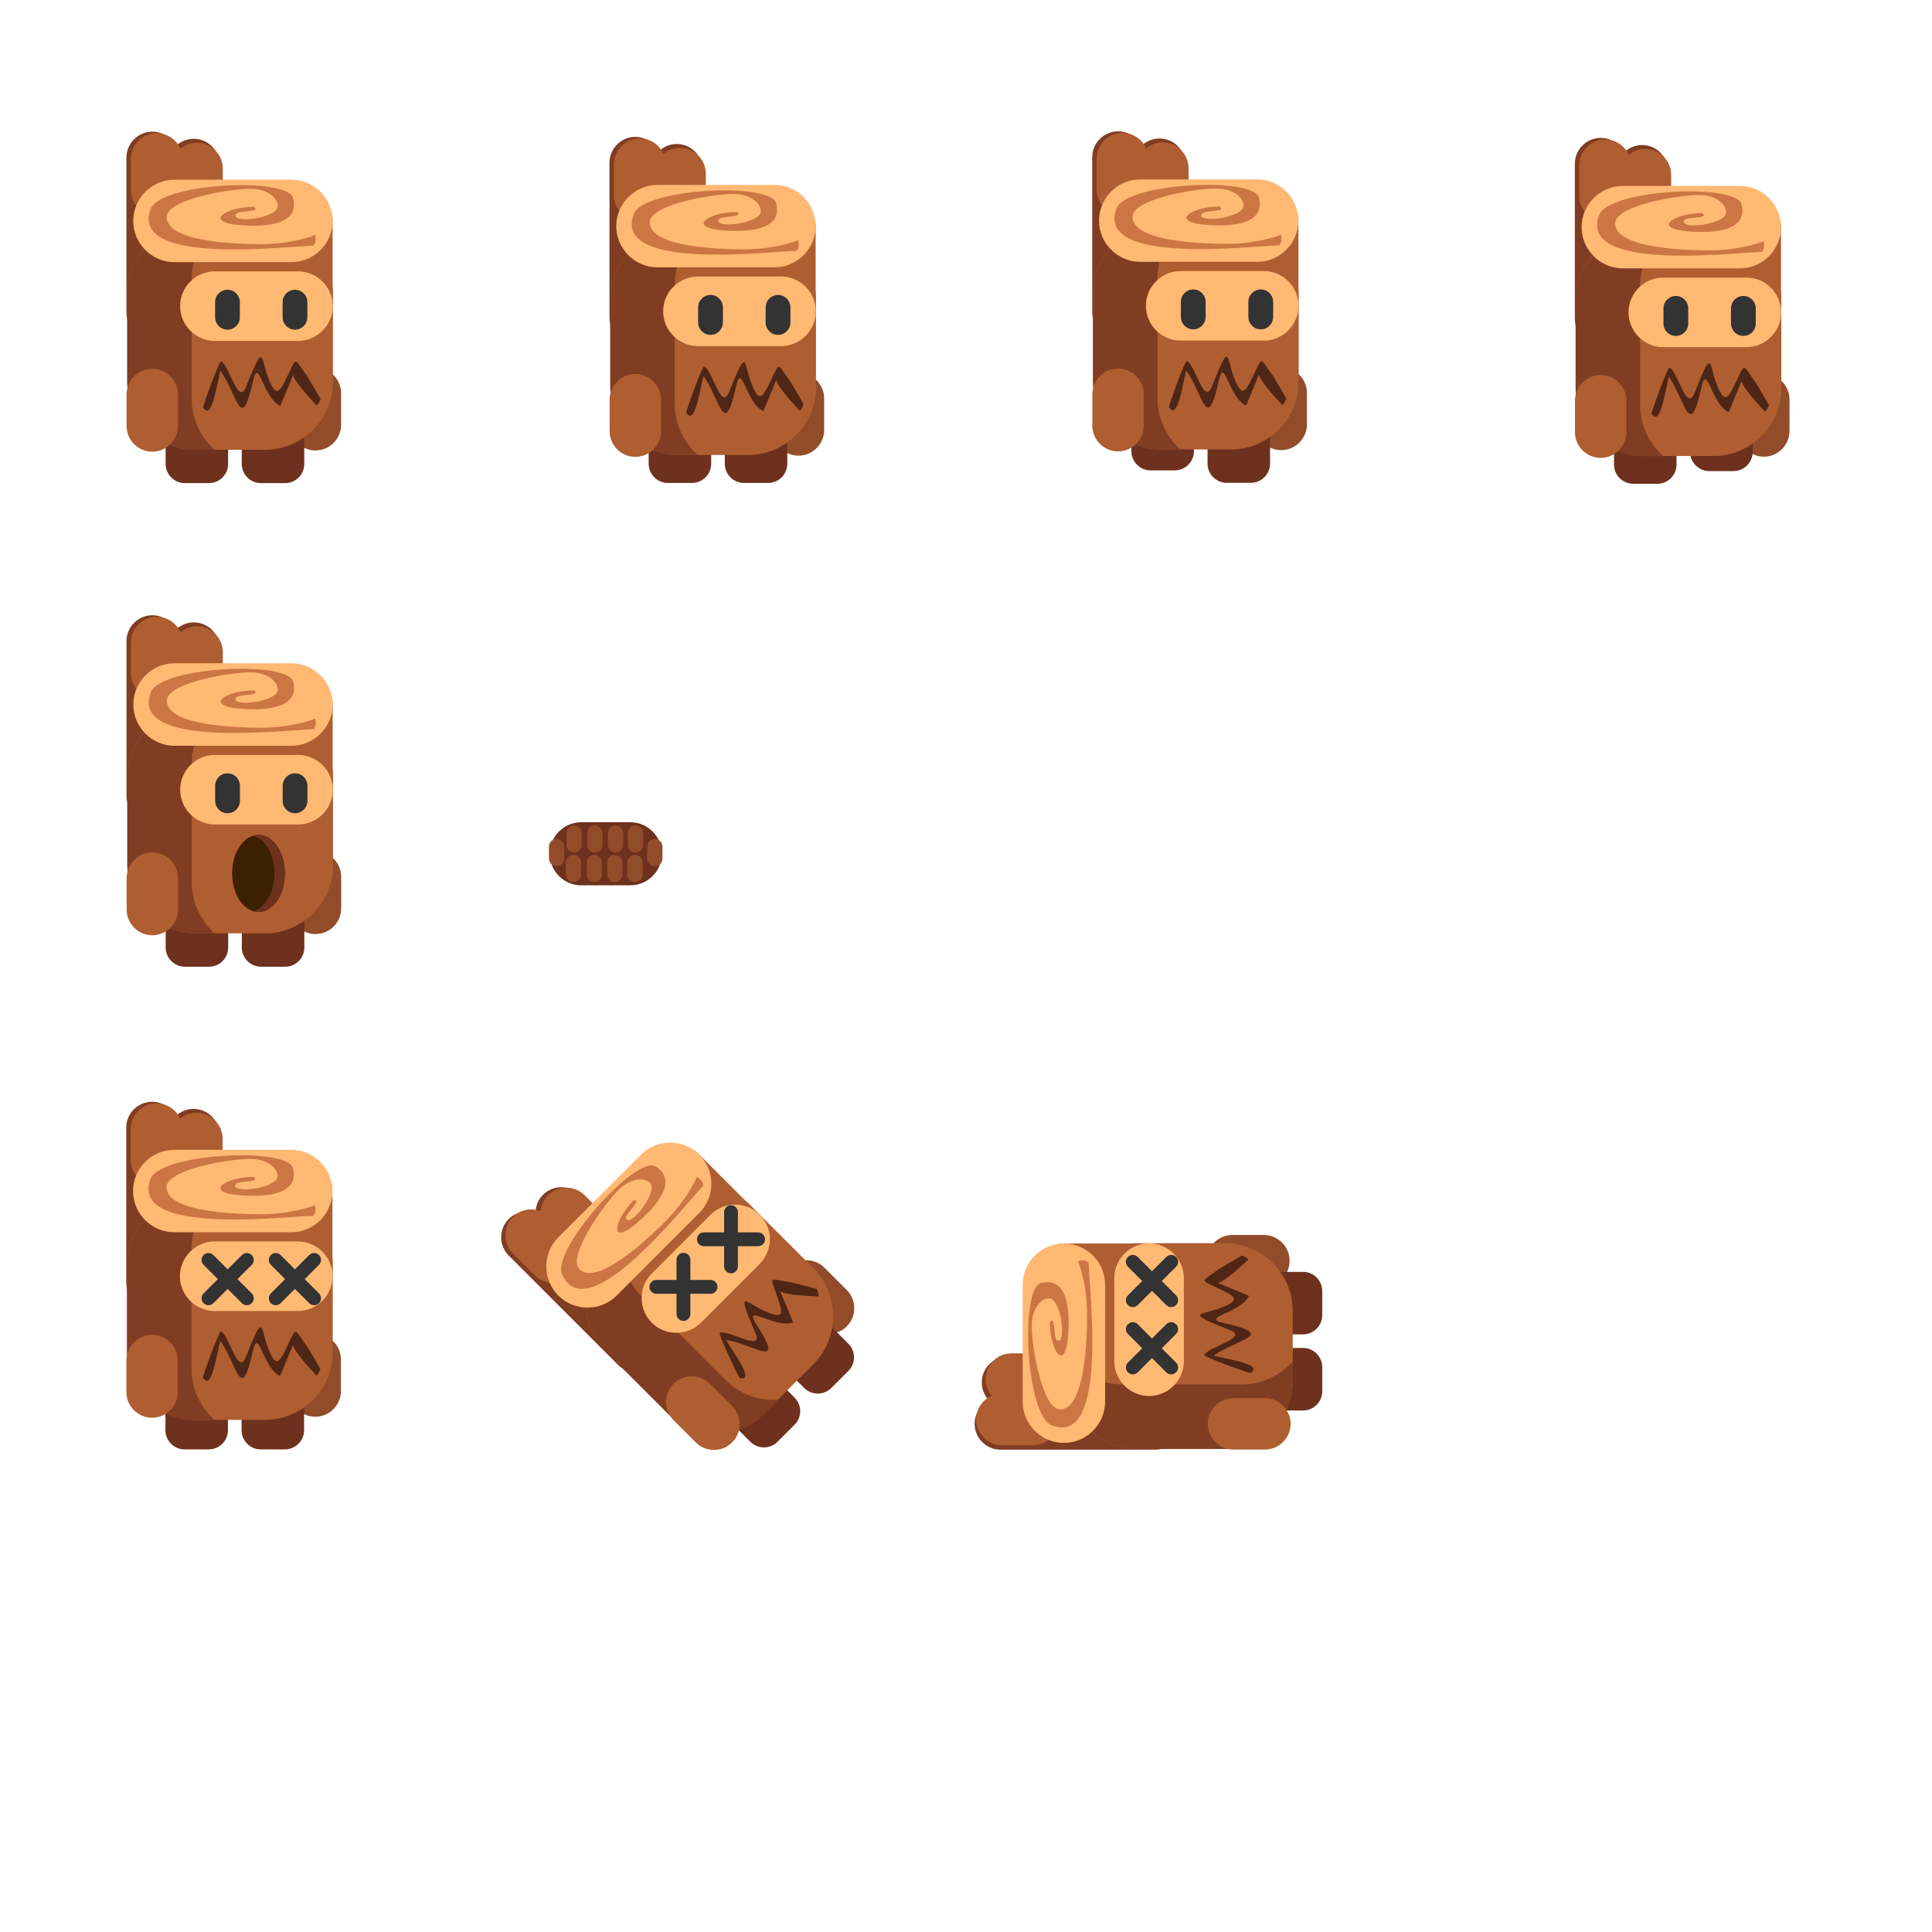 <?xml version="1.0" encoding="UTF-8" standalone="no"?>
<svg
   xmlns:dc="http://purl.org/dc/elements/1.1/"
   xmlns:cc="http://creativecommons.org/ns#"
   xmlns:rdf="http://www.w3.org/1999/02/22-rdf-syntax-ns#"
   xmlns:svg="http://www.w3.org/2000/svg"
   xmlns="http://www.w3.org/2000/svg"
   xmlns:sodipodi="http://sodipodi.sourceforge.net/DTD/sodipodi-0.dtd"
   xmlns:inkscape="http://www.inkscape.org/namespaces/inkscape"
   width="1024"
   height="1024"
   viewBox="0 0 270.933 270.933"
   version="1.1"
   id="svg3565"
   inkscape:version="1.0.1 (3bc2e813f5, 2020-09-07)"
   sodipodi:docname="оживший пень.svg"
   inkscape:export-filename="C:\Users\Kolobok\Desktop\проекты\Рыцарь\knightframes.png"
   inkscape:export-xdpi="96.00001"
   inkscape:export-ydpi="96.00001">
  <title
     id="title4661">Тайл размером 256x256</title>
  <defs
     id="defs3559" />
  <sodipodi:namedview
     id="base"
     pagecolor="#ffffff"
     bordercolor="#666666"
     borderopacity="1.0"
     inkscape:pageopacity="0.0"
     inkscape:pageshadow="2"
     inkscape:zoom="0.24748737"
     inkscape:cx="-145.95696"
     inkscape:cy="-132.63307"
     inkscape:document-units="mm"
     inkscape:current-layer="layer1"
     showgrid="true"
     units="px"
     width="256px"
     inkscape:snap-global="false"
     inkscape:document-rotation="0"
     inkscape:window-width="1920"
     inkscape:window-height="1017"
     inkscape:window-x="-8"
     inkscape:window-y="-8"
     inkscape:window-maximized="1">
    <inkscape:grid
       type="xygrid"
       id="grid5244"
       units="px"
       spacingx="67.733"
       spacingy="67.733"
       empspacing="1" />
    <inkscape:grid
       type="xygrid"
       id="grid8949"
       color="#e33fff"
       opacity="0.125"
       empcolor="#e33fff"
       empopacity="0.251"
       units="px"
       spacingx="33.867"
       spacingy="33.867"
       empspacing="8" />
  </sodipodi:namedview>
  <g
     inkscape:label="Layer 1"
     inkscape:groupmode="layer"
     id="layer1"
     transform="translate(0,-26.067)">
    <g
       id="g1176"
       transform="translate(-240.672,153.805)">
      <path
         class="fil1"
         d="m 267.848,-40.458 v 0 c -1.994,0 -3.625,1.631 -3.625,3.625 v 4.878 c 0,1.994 1.631,3.625 3.625,3.625 v 0 c 1.994,0 3.625,-1.631 3.625,-3.625 v -4.878 c 0,-1.994 -1.631,-3.625 -3.625,-3.625 z"
         id="path466"
         style="clip-rule:evenodd;fill:#803d22;fill-rule:evenodd;stroke-width:0.003;image-rendering:optimizeQuality;shape-rendering:geometricPrecision;text-rendering:geometricPrecision" />
      <path
         class="fil1"
         d="m 262.036,-41.459 v 0 c -1.994,0 -3.625,1.631 -3.625,3.625 v 21.722 c 0,1.994 1.631,3.625 3.625,3.625 v 0 c 1.994,0 3.625,-1.631 3.625,-3.625 v -21.722 c 0,-1.994 -1.631,-3.625 -3.625,-3.625 z"
         id="path468"
         style="clip-rule:evenodd;fill:#803d22;fill-rule:evenodd;stroke-width:0.003;image-rendering:optimizeQuality;shape-rendering:geometricPrecision;text-rendering:geometricPrecision" />
      <path
         class="fil0"
         d="m 283.721,-32.619 v 0 c -1.982,0 -3.603,1.621 -3.603,3.603 v 11.463 c 0,1.982 1.622,3.603 3.603,3.603 v 0 c 1.982,0 3.604,-1.622 3.604,-3.603 v -11.463 c 0,-1.982 -1.622,-3.603 -3.604,-3.603 z"
         id="path798"
         style="clip-rule:evenodd;fill:#af5e31;fill-rule:evenodd;stroke-width:0.003;image-rendering:optimizeQuality;shape-rendering:geometricPrecision;text-rendering:geometricPrecision" />
      <path
         class="fil39"
         d="m 284.915,-8.375 v 0 c -1.982,0 -3.603,1.622 -3.603,3.604 v 4.416 c 0,1.982 1.621,3.603 3.603,3.603 v 0 c 1.982,0 3.604,-1.622 3.604,-3.603 V -4.771 c 0,-1.982 -1.622,-3.604 -3.604,-3.604 z"
         id="path856"
         style="clip-rule:evenodd;fill:#924c2a;fill-rule:evenodd;stroke-width:0.003;image-rendering:optimizeQuality;shape-rendering:geometricPrecision;text-rendering:geometricPrecision" />
      <path
         class="fil44"
         d="m 269.987,-3.81 h -3.394 c -1.478,0 -2.687,1.209 -2.687,2.687 v 6.263 c 0,1.478 1.209,2.687 2.687,2.687 h 3.394 c 1.478,0 2.687,-1.209 2.687,-2.687 v -6.263 c 0,-1.478 -1.209,-2.687 -2.687,-2.687 z"
         id="path858"
         style="clip-rule:evenodd;fill:#6e311e;fill-rule:evenodd;stroke-width:0.003;image-rendering:optimizeQuality;shape-rendering:geometricPrecision;text-rendering:geometricPrecision" />
      <path
         class="fil44"
         d="m 280.663,-3.81 h -3.394 c -1.478,0 -2.687,1.209 -2.687,2.687 v 6.263 c 0,1.478 1.209,2.687 2.687,2.687 h 3.394 c 1.478,0 2.687,-1.209 2.687,-2.687 v -6.263 c 0,-1.478 -1.209,-2.687 -2.687,-2.687 z"
         id="path860"
         style="clip-rule:evenodd;fill:#6e311e;fill-rule:evenodd;stroke-width:0.003;image-rendering:optimizeQuality;shape-rendering:geometricPrecision;text-rendering:geometricPrecision" />
      <path
         class="fil0"
         d="m 277.864,-28.218 h -9.815 c -5.229,0 -9.507,4.278 -9.507,9.506 v 12.357 c 0,5.229 4.278,9.506 9.507,9.506 h 9.815 c 5.229,0 9.506,-4.278 9.506,-9.506 V -18.712 c 0,-5.229 -4.278,-9.506 -9.506,-9.506 z"
         id="path862"
         style="clip-rule:evenodd;fill:#af5e31;fill-rule:evenodd;stroke-width:0.003;image-rendering:optimizeQuality;shape-rendering:geometricPrecision;text-rendering:geometricPrecision" />
      <path
         class="fil1"
         d="m 271.123,-28.206 h -3.1 c -5.229,0 -9.506,4.344 -9.506,9.653 v 12.065 c 0,5.309 4.278,9.653 9.506,9.653 h 2.765 c -1.976,-1.772 -3.227,-4.36 -3.227,-7.231 V -20.687 c 0,-3.03 1.394,-5.745 3.562,-7.518 z"
         id="path864"
         style="clip-rule:evenodd;fill:#803d22;fill-rule:evenodd;stroke-width:0.003;image-rendering:optimizeQuality;shape-rendering:geometricPrecision;text-rendering:geometricPrecision" />
      <path
         class="fil0"
         d="m 262.035,-8.206 v 0 c -1.982,0 -3.603,1.622 -3.603,3.603 v 4.416 c 0,1.982 1.622,3.604 3.603,3.604 v 0 c 1.982,0 3.604,-1.622 3.604,-3.604 V -4.603 c 0,-1.982 -1.621,-3.603 -3.604,-3.603 z"
         id="path866"
         style="clip-rule:evenodd;fill:#af5e31;fill-rule:evenodd;stroke-width:0.003;image-rendering:optimizeQuality;shape-rendering:geometricPrecision;text-rendering:geometricPrecision" />
      <path
         class="fil15"
         d="m 282.469,-21.872 h -11.652 c -2.683,0 -4.879,2.195 -4.879,4.879 v 0 c 0,2.683 2.195,4.878 4.879,4.878 h 11.652 c 2.683,0 4.879,-2.195 4.879,-4.878 v 0 c 0,-2.683 -2.195,-4.879 -4.879,-4.879 z"
         id="path868"
         style="clip-rule:evenodd;fill:#ffb973;fill-rule:evenodd;stroke-width:0.003;image-rendering:optimizeQuality;shape-rendering:geometricPrecision;text-rendering:geometricPrecision" />
      <path
         class="fil18"
         d="m 282.048,-19.292 v 0 c -0.955,0 -1.737,0.781 -1.737,1.737 v 2.128 c 0,0.955 0.781,1.736 1.737,1.736 v 0 c 0.955,0 1.737,-0.781 1.737,-1.736 v -2.128 c 0,-0.955 -0.781,-1.737 -1.737,-1.737 z"
         id="path870"
         style="clip-rule:evenodd;fill:#333333;fill-rule:evenodd;stroke-width:0.003;image-rendering:optimizeQuality;shape-rendering:geometricPrecision;text-rendering:geometricPrecision" />
      <path
         class="fil18"
         d="m 272.58,-19.292 v 0 c -0.955,0 -1.737,0.781 -1.737,1.737 v 2.128 c 0,0.955 0.781,1.736 1.737,1.736 v 0 c 0.955,0 1.737,-0.781 1.737,-1.736 v -2.128 c 0,-0.955 -0.781,-1.737 -1.737,-1.737 z"
         id="path872"
         style="clip-rule:evenodd;fill:#333333;fill-rule:evenodd;stroke-width:0.003;image-rendering:optimizeQuality;shape-rendering:geometricPrecision;text-rendering:geometricPrecision" />
      <path
         class="fil0"
         d="m 262.659,-41.245 v 0 c -1.994,0 -3.625,1.631 -3.625,3.625 v 4.33 c 0,1.994 1.631,3.625 3.625,3.625 v 0 c 1.994,0 3.625,-1.631 3.625,-3.625 v -4.33 c 0,-1.994 -1.631,-3.625 -3.625,-3.625 z"
         id="path874"
         style="clip-rule:evenodd;fill:#af5e31;fill-rule:evenodd;stroke-width:0.003;image-rendering:optimizeQuality;shape-rendering:geometricPrecision;text-rendering:geometricPrecision" />
      <path
         class="fil0"
         d="m 268.298,-39.91 v 0 c -1.994,0 -3.625,1.631 -3.625,3.625 v 4.33 c 0,1.994 1.631,3.625 3.625,3.625 v 0 c 1.994,0 3.625,-1.631 3.625,-3.625 v -4.33 c 0,-1.994 -1.631,-3.625 -3.625,-3.625 z"
         id="path876"
         style="clip-rule:evenodd;fill:#af5e31;fill-rule:evenodd;stroke-width:0.003;image-rendering:optimizeQuality;shape-rendering:geometricPrecision;text-rendering:geometricPrecision" />
      <path
         class="fil15"
         d="m 287.325,-28.942 v 0 c 0,-3.18 -2.602,-5.781 -5.781,-5.781 h -16.398 c -3.18,0 -5.781,2.602 -5.781,5.781 v 0 c 0,3.18 2.602,5.781 5.781,5.781 h 16.398 c 3.18,0 5.781,-2.602 5.781,-5.781 z"
         id="path878"
         style="clip-rule:evenodd;fill:#ffb973;fill-rule:evenodd;stroke-width:0.003;image-rendering:optimizeQuality;shape-rendering:geometricPrecision;text-rendering:geometricPrecision" />
      <path
         class="fil36"
         d="m 284.722,-25.472 c -0.041,-0.073 0.005,-0.288 0.13,-0.252 0.124,-0.387 0.14,-0.862 0,-1.242 -1.984,0.824 -5.104,1.282 -7.359,1.282 -3.083,0 -13.431,-0.186 -13.431,-3.792 0,-2.686 10.167,-4.204 12.375,-3.953 2.104,0.239 3.198,1.431 3.198,2.407 0,1.709 -6.607,2.529 -5.885,1.128 0.284,-0.552 3.709,-0.217 2.506,-1.026 -3.829,0 -7.362,2.2 -1.594,2.593 3.263,0.222 8.049,-0.067 7.133,-3.806 -0.739,-3.016 -18.582,-2.128 -19.965,1.479 -3.119,8.134 19.494,5.182 22.891,5.182 z"
         id="path880"
         style="clip-rule:evenodd;fill:#cc7643;fill-rule:evenodd;stroke-width:0.003;image-rendering:optimizeQuality;shape-rendering:geometricPrecision;text-rendering:geometricPrecision" />
      <path
         class="fil78"
         d="m 276.924,-10.66 c -2.043,0 -3.699,2.42 -3.699,5.405 0,2.985 1.656,5.405 3.699,5.405 2.043,0 3.699,-2.42 3.699,-5.405 0,-2.985 -1.656,-5.405 -3.699,-5.405 z"
         id="path1150"
         style="clip-rule:evenodd;fill:#3d2000;fill-rule:evenodd;stroke-width:0.003;image-rendering:optimizeQuality;shape-rendering:geometricPrecision;text-rendering:geometricPrecision" />
      <path
         class="fil44"
         d="m 276.879,-10.66 c -0.243,0 -0.481,0.035 -0.711,0.1 1.702,0.485 2.987,2.675 2.987,5.305 0,2.63 -1.285,4.821 -2.987,5.305 0.23,0.066 0.468,0.1 0.711,0.1 2.043,0 3.699,-2.42 3.699,-5.405 0,-2.985 -1.656,-5.405 -3.699,-5.405 z"
         id="path1152"
         style="clip-rule:evenodd;fill:#6e311e;fill-rule:evenodd;stroke-width:0.003;image-rendering:optimizeQuality;shape-rendering:geometricPrecision;text-rendering:geometricPrecision" />
    </g>
    <g
       id="g1156"
       transform="translate(-217.427,150.686)">
      <path
         class="fil44"
         d="m 310.245,-4.89 v 0 c 0,-2.433 -1.991,-4.424 -4.424,-4.424 h -6.882 c -2.433,0 -4.424,1.991 -4.424,4.424 v 0 c 0,2.433 1.991,4.424 4.424,4.424 h 6.882 c 2.433,0 4.424,-1.991 4.424,-4.424 z"
         id="path1242"
         style="clip-rule:evenodd;fill:#6e311e;fill-rule:evenodd;stroke-width:0.003;image-rendering:optimizeQuality;shape-rendering:geometricPrecision;text-rendering:geometricPrecision" />
      <path
         class="fil39"
         d="m 306.467,-4.73 v 0 c -0.589,0 -1.07,0.482 -1.07,1.07 v 1.665 c 0,0.589 0.482,1.07 1.07,1.07 v 0 c 0.589,0 1.07,-0.482 1.07,-1.07 v -1.665 c 0,-0.589 -0.481,-1.07 -1.07,-1.07 z"
         id="path1244"
         style="clip-rule:evenodd;fill:#924c2a;fill-rule:evenodd;stroke-width:0.003;image-rendering:optimizeQuality;shape-rendering:geometricPrecision;text-rendering:geometricPrecision" />
      <path
         class="fil39"
         d="m 309.26,-6.965 v 0 c -0.589,0 -1.07,0.482 -1.07,1.07 v 1.665 c 0,0.589 0.482,1.07 1.07,1.07 v 0 c 0.589,0 1.07,-0.482 1.07,-1.07 v -1.665 c 0,-0.589 -0.482,-1.07 -1.07,-1.07 z"
         id="path1246"
         style="clip-rule:evenodd;fill:#924c2a;fill-rule:evenodd;stroke-width:0.003;image-rendering:optimizeQuality;shape-rendering:geometricPrecision;text-rendering:geometricPrecision" />
      <path
         class="fil39"
         d="m 306.55,-8.867 v 0 c -0.589,0 -1.07,0.482 -1.07,1.07 v 1.665 c 0,0.589 0.482,1.07 1.07,1.07 v 0 c 0.589,0 1.07,-0.481 1.07,-1.07 v -1.665 c 0,-0.589 -0.482,-1.07 -1.07,-1.07 z"
         id="path1248"
         style="clip-rule:evenodd;fill:#924c2a;fill-rule:evenodd;stroke-width:0.003;image-rendering:optimizeQuality;shape-rendering:geometricPrecision;text-rendering:geometricPrecision" />
      <path
         class="fil39"
         d="m 303.655,-4.73 v 0 c -0.589,0 -1.07,0.482 -1.07,1.07 v 1.665 c 0,0.589 0.481,1.07 1.07,1.07 v 0 c 0.589,0 1.07,-0.482 1.07,-1.07 v -1.665 c 0,-0.589 -0.482,-1.07 -1.07,-1.07 z"
         id="path1250"
         style="clip-rule:evenodd;fill:#924c2a;fill-rule:evenodd;stroke-width:0.003;image-rendering:optimizeQuality;shape-rendering:geometricPrecision;text-rendering:geometricPrecision" />
      <path
         class="fil39"
         d="m 303.739,-8.867 v 0 c -0.589,0 -1.07,0.482 -1.07,1.07 v 1.665 c 0,0.589 0.482,1.07 1.07,1.07 v 0 c 0.589,0 1.07,-0.481 1.07,-1.07 v -1.665 c 0,-0.589 -0.482,-1.07 -1.07,-1.07 z"
         id="path1252"
         style="clip-rule:evenodd;fill:#924c2a;fill-rule:evenodd;stroke-width:0.003;image-rendering:optimizeQuality;shape-rendering:geometricPrecision;text-rendering:geometricPrecision" />
      <path
         class="fil39"
         d="m 300.772,-4.73 v 0 c -0.589,0 -1.07,0.482 -1.07,1.07 v 1.665 c 0,0.589 0.482,1.07 1.07,1.07 v 0 c 0.589,0 1.07,-0.482 1.07,-1.07 v -1.665 c 0,-0.589 -0.481,-1.07 -1.07,-1.07 z"
         id="path1254"
         style="clip-rule:evenodd;fill:#924c2a;fill-rule:evenodd;stroke-width:0.003;image-rendering:optimizeQuality;shape-rendering:geometricPrecision;text-rendering:geometricPrecision" />
      <path
         class="fil39"
         d="m 300.856,-8.867 v 0 c -0.589,0 -1.07,0.482 -1.07,1.07 v 1.665 c 0,0.589 0.482,1.07 1.07,1.07 v 0 c 0.589,0 1.07,-0.481 1.07,-1.07 v -1.665 c 0,-0.589 -0.481,-1.07 -1.07,-1.07 z"
         id="path1256"
         style="clip-rule:evenodd;fill:#924c2a;fill-rule:evenodd;stroke-width:0.003;image-rendering:optimizeQuality;shape-rendering:geometricPrecision;text-rendering:geometricPrecision" />
      <path
         class="fil39"
         d="m 297.847,-4.73 v 0 c -0.589,0 -1.07,0.482 -1.07,1.07 v 1.665 c 0,0.589 0.482,1.07 1.07,1.07 v 0 c 0.589,0 1.07,-0.482 1.07,-1.07 v -1.665 c 0,-0.589 -0.481,-1.07 -1.07,-1.07 z"
         id="path1258"
         style="clip-rule:evenodd;fill:#924c2a;fill-rule:evenodd;stroke-width:0.003;image-rendering:optimizeQuality;shape-rendering:geometricPrecision;text-rendering:geometricPrecision" />
      <path
         class="fil39"
         d="m 297.931,-8.867 v 0 c -0.589,0 -1.07,0.482 -1.07,1.07 v 1.665 c 0,0.589 0.482,1.07 1.07,1.07 v 0 c 0.589,0 1.07,-0.481 1.07,-1.07 v -1.665 c 0,-0.589 -0.481,-1.07 -1.07,-1.07 z"
         id="path1260"
         style="clip-rule:evenodd;fill:#924c2a;fill-rule:evenodd;stroke-width:0.003;image-rendering:optimizeQuality;shape-rendering:geometricPrecision;text-rendering:geometricPrecision" />
      <path
         class="fil39"
         d="m 295.477,-6.965 v 0 c -0.589,0 -1.07,0.482 -1.07,1.07 v 1.665 c 0,0.589 0.482,1.07 1.07,1.07 v 0 c 0.589,0 1.07,-0.482 1.07,-1.07 v -1.665 c 0,-0.589 -0.482,-1.07 -1.07,-1.07 z"
         id="path1262"
         style="clip-rule:evenodd;fill:#924c2a;fill-rule:evenodd;stroke-width:0.003;image-rendering:optimizeQuality;shape-rendering:geometricPrecision;text-rendering:geometricPrecision" />
    </g>
    <g
       id="g1195"
       transform="translate(-130.332,85.965)">
      <path
         class="fil1"
         d="m 225.238,-39.706 v 0 c -1.994,0 -3.625,1.631 -3.625,3.625 v 4.878 c 0,1.994 1.631,3.625 3.625,3.625 v 0 c 1.994,0 3.625,-1.631 3.625,-3.625 v -4.878 c 0,-1.994 -1.631,-3.625 -3.625,-3.625 z"
         id="path10106"
         style="clip-rule:evenodd;fill:#803d22;fill-rule:evenodd;stroke-width:0.003;image-rendering:optimizeQuality;shape-rendering:geometricPrecision;text-rendering:geometricPrecision" />
      <path
         class="fil1"
         d="m 219.426,-40.706 v 0 c -1.994,0 -3.625,1.631 -3.625,3.625 v 21.722 c 0,1.994 1.631,3.625 3.625,3.625 v 0 c 1.994,0 3.625,-1.631 3.625,-3.625 v -21.722 c 0,-1.994 -1.631,-3.625 -3.625,-3.625 z"
         id="path10108"
         style="clip-rule:evenodd;fill:#803d22;fill-rule:evenodd;stroke-width:0.003;image-rendering:optimizeQuality;shape-rendering:geometricPrecision;text-rendering:geometricPrecision" />
      <path
         class="fil0"
         d="m 241.111,-31.866 v 0 c -1.982,0 -3.604,1.621 -3.604,3.603 v 11.463 c 0,1.982 1.622,3.603 3.604,3.603 v 0 c 1.982,0 3.603,-1.622 3.603,-3.603 v -11.463 c 0,-1.982 -1.622,-3.603 -3.603,-3.603 z"
         id="path10110"
         style="clip-rule:evenodd;fill:#af5e31;fill-rule:evenodd;stroke-width:0.003;image-rendering:optimizeQuality;shape-rendering:geometricPrecision;text-rendering:geometricPrecision" />
      <path
         class="fil39"
         d="m 242.305,-7.622 v 0 c -1.982,0 -3.604,1.622 -3.604,3.604 v 4.416 c 0,1.982 1.621,3.603 3.604,3.603 v 0 c 1.982,0 3.603,-1.622 3.603,-3.603 V -4.018 c 0,-1.982 -1.621,-3.604 -3.603,-3.604 z"
         id="path10112"
         style="clip-rule:evenodd;fill:#924c2a;fill-rule:evenodd;stroke-width:0.003;image-rendering:optimizeQuality;shape-rendering:geometricPrecision;text-rendering:geometricPrecision" />
      <path
         class="fil44"
         d="m 227.377,-3.81 h -3.394 c -1.478,0 -2.687,1.209 -2.687,2.687 v 6.263 c 0,1.478 1.209,2.687 2.687,2.687 h 3.394 c 1.478,0 2.687,-1.209 2.687,-2.687 v -6.263 c 0,-1.478 -1.209,-2.687 -2.687,-2.687 z"
         id="path10114"
         style="clip-rule:evenodd;fill:#6e311e;fill-rule:evenodd;stroke-width:0.003;image-rendering:optimizeQuality;shape-rendering:geometricPrecision;text-rendering:geometricPrecision" />
      <path
         class="fil44"
         d="m 238.054,-3.81 h -3.394 c -1.478,0 -2.687,1.209 -2.687,2.687 v 6.263 c 0,1.478 1.209,2.687 2.687,2.687 h 3.394 c 1.478,0 2.687,-1.209 2.687,-2.687 v -6.263 c 0,-1.478 -1.209,-2.687 -2.687,-2.687 z"
         id="path10116"
         style="clip-rule:evenodd;fill:#6e311e;fill-rule:evenodd;stroke-width:0.003;image-rendering:optimizeQuality;shape-rendering:geometricPrecision;text-rendering:geometricPrecision" />
      <path
         class="fil0"
         d="m 235.254,-27.466 h -9.815 c -5.228,0 -9.506,4.278 -9.506,9.507 v 12.357 c 0,5.229 4.278,9.507 9.506,9.507 h 9.815 c 5.229,0 9.507,-4.278 9.507,-9.507 V -17.959 c 0,-5.229 -4.278,-9.507 -9.507,-9.507 z"
         id="path10118"
         style="clip-rule:evenodd;fill:#af5e31;fill-rule:evenodd;stroke-width:0.003;image-rendering:optimizeQuality;shape-rendering:geometricPrecision;text-rendering:geometricPrecision" />
      <path
         class="fil1"
         d="m 228.513,-27.453 h -3.1 c -5.229,0 -9.507,4.344 -9.507,9.653 v 12.065 c 0,5.309 4.278,9.653 9.507,9.653 h 2.765 c -1.976,-1.772 -3.227,-4.36 -3.227,-7.231 V -19.935 c 0,-3.03 1.394,-5.745 3.563,-7.518 z"
         id="path10120"
         style="clip-rule:evenodd;fill:#803d22;fill-rule:evenodd;stroke-width:0.003;image-rendering:optimizeQuality;shape-rendering:geometricPrecision;text-rendering:geometricPrecision" />
      <path
         class="fil0"
         d="m 219.425,-7.453 v 0 c -1.982,0 -3.604,1.622 -3.604,3.603 v 4.416 c 0,1.982 1.622,3.604 3.604,3.604 v 0 c 1.982,0 3.604,-1.622 3.604,-3.604 V -3.85 c 0,-1.982 -1.622,-3.603 -3.604,-3.603 z"
         id="path10122"
         style="clip-rule:evenodd;fill:#af5e31;fill-rule:evenodd;stroke-width:0.003;image-rendering:optimizeQuality;shape-rendering:geometricPrecision;text-rendering:geometricPrecision" />
      <path
         class="fil15"
         d="m 239.859,-21.12 h -11.652 c -2.683,0 -4.879,2.195 -4.879,4.879 v 0 c 0,2.683 2.195,4.878 4.879,4.878 h 11.652 c 2.683,0 4.879,-2.195 4.879,-4.878 v 0 c 0,-2.683 -2.195,-4.879 -4.879,-4.879 z"
         id="path10124"
         style="clip-rule:evenodd;fill:#ffb973;fill-rule:evenodd;stroke-width:0.003;image-rendering:optimizeQuality;shape-rendering:geometricPrecision;text-rendering:geometricPrecision" />
      <path
         class="fil18"
         d="m 239.439,-18.539 v 0 c -0.955,0 -1.737,0.781 -1.737,1.737 v 2.128 c 0,0.955 0.781,1.736 1.737,1.736 v 0 c 0.955,0 1.737,-0.781 1.737,-1.736 v -2.128 c 0,-0.955 -0.781,-1.737 -1.737,-1.737 z"
         id="path10126"
         style="clip-rule:evenodd;fill:#333333;fill-rule:evenodd;stroke-width:0.003;image-rendering:optimizeQuality;shape-rendering:geometricPrecision;text-rendering:geometricPrecision" />
      <path
         class="fil18"
         d="m 229.971,-18.539 v 0 c -0.955,0 -1.737,0.781 -1.737,1.737 v 2.128 c 0,0.955 0.781,1.736 1.737,1.736 v 0 c 0.955,0 1.737,-0.781 1.737,-1.736 v -2.128 c 0,-0.955 -0.781,-1.737 -1.737,-1.737 z"
         id="path10128"
         style="clip-rule:evenodd;fill:#333333;fill-rule:evenodd;stroke-width:0.003;image-rendering:optimizeQuality;shape-rendering:geometricPrecision;text-rendering:geometricPrecision" />
      <path
         class="fil0"
         d="m 220.05,-40.492 v 0 c -1.994,0 -3.625,1.631 -3.625,3.625 v 4.33 c 0,1.994 1.631,3.625 3.625,3.625 v 0 c 1.994,0 3.625,-1.631 3.625,-3.625 v -4.33 c 0,-1.994 -1.631,-3.625 -3.625,-3.625 z"
         id="path10130"
         style="clip-rule:evenodd;fill:#af5e31;fill-rule:evenodd;stroke-width:0.003;image-rendering:optimizeQuality;shape-rendering:geometricPrecision;text-rendering:geometricPrecision" />
      <path
         class="fil0"
         d="m 225.689,-39.158 v 0 c -1.994,0 -3.625,1.631 -3.625,3.625 v 4.33 c 0,1.994 1.631,3.625 3.625,3.625 v 0 c 1.994,0 3.625,-1.631 3.625,-3.625 v -4.33 c 0,-1.994 -1.631,-3.625 -3.625,-3.625 z"
         id="path10132"
         style="clip-rule:evenodd;fill:#af5e31;fill-rule:evenodd;stroke-width:0.003;image-rendering:optimizeQuality;shape-rendering:geometricPrecision;text-rendering:geometricPrecision" />
      <path
         class="fil15"
         d="m 244.715,-28.189 v 0 c 0,-3.18 -2.602,-5.781 -5.781,-5.781 h -16.398 c -3.18,0 -5.781,2.602 -5.781,5.781 v 0 c 0,3.18 2.602,5.781 5.781,5.781 h 16.398 c 3.18,0 5.781,-2.602 5.781,-5.781 z"
         id="path10134"
         style="clip-rule:evenodd;fill:#ffb973;fill-rule:evenodd;stroke-width:0.003;image-rendering:optimizeQuality;shape-rendering:geometricPrecision;text-rendering:geometricPrecision" />
      <path
         class="fil36"
         d="m 242.112,-24.719 c -0.041,-0.073 0.005,-0.288 0.13,-0.252 0.124,-0.387 0.14,-0.862 0,-1.242 -1.984,0.824 -5.104,1.282 -7.359,1.282 -3.083,0 -13.431,-0.186 -13.431,-3.791 0,-2.686 10.167,-4.204 12.375,-3.953 2.104,0.239 3.198,1.431 3.198,2.407 0,1.709 -6.607,2.529 -5.885,1.128 0.284,-0.552 3.709,-0.217 2.506,-1.026 -3.829,0 -7.362,2.2 -1.594,2.593 3.263,0.222 8.049,-0.067 7.133,-3.806 -0.739,-3.016 -18.582,-2.128 -19.965,1.479 -3.119,8.134 19.494,5.182 22.891,5.182 z"
         id="path10136"
         style="clip-rule:evenodd;fill:#cc7643;fill-rule:evenodd;stroke-width:0.003;image-rendering:optimizeQuality;shape-rendering:geometricPrecision;text-rendering:geometricPrecision" />
      <path
         class="fil26"
         d="m 242.477,-2.308 c -0.585,-0.646 -3.103,-3.279 -3.292,-4.298 -0.023,0.016 -1.516,3.749 -1.812,4.37 -2.474,-1.208 -3.041,-7.027 -3.822,-3.494 -1.663,7.52 -2.158,1.987 -4.557,-1.454 -0.464,1.519 -1.172,7.232 -2.433,5.144 -0.07,-0.116 2.262,-6.622 2.533,-6.467 1.227,0.7 2.384,6.362 3.492,3.564 2.513,-6.347 2.041,-4.189 2.982,-1.562 1.393,3.891 1.886,1.907 3.413,-1.188 0.68,-1.378 0.624,-0.8 2.109,1.188 0.157,0.21 1.949,3.265 1.936,3.295 -0.177,0.4 -0.24,0.626 -0.547,0.902 z"
         id="path10138"
         style="clip-rule:evenodd;fill:#4f2615;fill-rule:evenodd;stroke-width:0.003;image-rendering:optimizeQuality;shape-rendering:geometricPrecision;text-rendering:geometricPrecision" />
    </g>
    <g
       id="g1214"
       transform="translate(-158.703,85.99)">
      <path
         class="fil1"
         d="m 185.869,-40.458 v 0 c -1.994,0 -3.625,1.631 -3.625,3.625 v 4.878 c 0,1.994 1.631,3.625 3.625,3.625 v 0 c 1.994,0 3.625,-1.631 3.625,-3.625 v -4.878 c 0,-1.994 -1.631,-3.625 -3.625,-3.625 z"
         id="path10140"
         style="clip-rule:evenodd;fill:#803d22;fill-rule:evenodd;stroke-width:0.003;image-rendering:optimizeQuality;shape-rendering:geometricPrecision;text-rendering:geometricPrecision" />
      <path
         class="fil1"
         d="m 180.057,-41.459 v 0 c -1.994,0 -3.625,1.631 -3.625,3.625 v 21.722 c 0,1.994 1.631,3.625 3.625,3.625 v 0 c 1.994,0 3.625,-1.631 3.625,-3.625 v -21.722 c 0,-1.994 -1.631,-3.625 -3.625,-3.625 z"
         id="path10142"
         style="clip-rule:evenodd;fill:#803d22;fill-rule:evenodd;stroke-width:0.003;image-rendering:optimizeQuality;shape-rendering:geometricPrecision;text-rendering:geometricPrecision" />
      <path
         class="fil0"
         d="m 201.742,-32.619 v 0 c -1.982,0 -3.603,1.621 -3.603,3.603 v 11.463 c 0,1.982 1.622,3.603 3.603,3.603 v 0 c 1.982,0 3.604,-1.622 3.604,-3.603 v -11.463 c 0,-1.982 -1.621,-3.603 -3.604,-3.603 z"
         id="path10144"
         style="clip-rule:evenodd;fill:#af5e31;fill-rule:evenodd;stroke-width:0.003;image-rendering:optimizeQuality;shape-rendering:geometricPrecision;text-rendering:geometricPrecision" />
      <path
         class="fil39"
         d="m 202.936,-8.375 v 0 c -1.982,0 -3.604,1.622 -3.604,3.604 v 4.416 c 0,1.982 1.622,3.603 3.604,3.603 v 0 c 1.982,0 3.603,-1.622 3.603,-3.603 V -4.771 c 0,-1.982 -1.622,-3.604 -3.603,-3.604 z"
         id="path10146"
         style="clip-rule:evenodd;fill:#924c2a;fill-rule:evenodd;stroke-width:0.003;image-rendering:optimizeQuality;shape-rendering:geometricPrecision;text-rendering:geometricPrecision" />
      <path
         class="fil44"
         d="m 188.008,-3.81 h -3.394 c -1.478,0 -2.687,1.209 -2.687,2.687 v 6.263 c 0,1.478 1.209,2.687 2.687,2.687 h 3.394 c 1.478,0 2.687,-1.209 2.687,-2.687 v -6.263 c 0,-1.478 -1.209,-2.687 -2.687,-2.687 z"
         id="path10148"
         style="clip-rule:evenodd;fill:#6e311e;fill-rule:evenodd;stroke-width:0.003;image-rendering:optimizeQuality;shape-rendering:geometricPrecision;text-rendering:geometricPrecision" />
      <path
         class="fil44"
         d="m 198.685,-3.81 h -3.394 c -1.478,0 -2.687,1.209 -2.687,2.687 v 6.263 c 0,1.478 1.209,2.687 2.687,2.687 h 3.394 c 1.478,0 2.687,-1.209 2.687,-2.687 v -6.263 c 0,-1.478 -1.209,-2.687 -2.687,-2.687 z"
         id="path10150"
         style="clip-rule:evenodd;fill:#6e311e;fill-rule:evenodd;stroke-width:0.003;image-rendering:optimizeQuality;shape-rendering:geometricPrecision;text-rendering:geometricPrecision" />
      <path
         class="fil0"
         d="m 195.885,-28.218 h -9.815 c -5.229,0 -9.507,4.278 -9.507,9.506 v 12.357 c 0,5.229 4.278,9.506 9.507,9.506 h 9.815 c 5.229,0 9.506,-4.278 9.506,-9.506 V -18.712 c 0,-5.229 -4.278,-9.506 -9.506,-9.506 z"
         id="path10152"
         style="clip-rule:evenodd;fill:#af5e31;fill-rule:evenodd;stroke-width:0.003;image-rendering:optimizeQuality;shape-rendering:geometricPrecision;text-rendering:geometricPrecision" />
      <path
         class="fil1"
         d="m 189.144,-28.206 h -3.1 c -5.229,0 -9.507,4.344 -9.507,9.653 v 12.065 c 0,5.309 4.278,9.653 9.507,9.653 h 2.765 c -1.976,-1.772 -3.227,-4.36 -3.227,-7.231 V -20.687 c 0,-3.03 1.394,-5.745 3.562,-7.518 z"
         id="path10154"
         style="clip-rule:evenodd;fill:#803d22;fill-rule:evenodd;stroke-width:0.003;image-rendering:optimizeQuality;shape-rendering:geometricPrecision;text-rendering:geometricPrecision" />
      <path
         class="fil0"
         d="m 180.056,-8.206 v 0 c -1.982,0 -3.603,1.622 -3.603,3.603 v 4.416 c 0,1.982 1.621,3.604 3.603,3.604 v 0 c 1.982,0 3.603,-1.622 3.603,-3.604 V -4.603 c 0,-1.982 -1.621,-3.603 -3.603,-3.603 z"
         id="path10156"
         style="clip-rule:evenodd;fill:#af5e31;fill-rule:evenodd;stroke-width:0.003;image-rendering:optimizeQuality;shape-rendering:geometricPrecision;text-rendering:geometricPrecision" />
      <path
         class="fil15"
         d="m 200.49,-21.872 h -11.652 c -2.683,0 -4.879,2.195 -4.879,4.879 v 0 c 0,2.683 2.195,4.878 4.879,4.878 h 11.652 c 2.683,0 4.879,-2.195 4.879,-4.878 v 0 c 0,-2.683 -2.195,-4.879 -4.879,-4.879 z"
         id="path10158"
         style="clip-rule:evenodd;fill:#ffb973;fill-rule:evenodd;stroke-width:0.003;image-rendering:optimizeQuality;shape-rendering:geometricPrecision;text-rendering:geometricPrecision" />
      <path
         class="fil18"
         d="m 200.07,-19.292 v 0 c -0.955,0 -1.736,0.781 -1.736,1.737 v 2.128 c 0,0.955 0.781,1.736 1.736,1.736 v 0 c 0.955,0 1.737,-0.781 1.737,-1.736 v -2.128 c 0,-0.955 -0.781,-1.737 -1.737,-1.737 z"
         id="path10160"
         style="clip-rule:evenodd;fill:#333333;fill-rule:evenodd;stroke-width:0.003;image-rendering:optimizeQuality;shape-rendering:geometricPrecision;text-rendering:geometricPrecision" />
      <path
         class="fil18"
         d="m 190.602,-19.292 v 0 c -0.955,0 -1.737,0.781 -1.737,1.737 v 2.128 c 0,0.955 0.781,1.736 1.737,1.736 v 0 c 0.955,0 1.736,-0.781 1.736,-1.736 v -2.128 c 0,-0.955 -0.781,-1.737 -1.736,-1.737 z"
         id="path10162"
         style="clip-rule:evenodd;fill:#333333;fill-rule:evenodd;stroke-width:0.003;image-rendering:optimizeQuality;shape-rendering:geometricPrecision;text-rendering:geometricPrecision" />
      <path
         class="fil0"
         d="m 180.681,-41.245 v 0 c -1.994,0 -3.625,1.631 -3.625,3.625 v 4.33 c 0,1.994 1.631,3.625 3.625,3.625 v 0 c 1.994,0 3.625,-1.631 3.625,-3.625 v -4.33 c 0,-1.994 -1.631,-3.625 -3.625,-3.625 z"
         id="path10164"
         style="clip-rule:evenodd;fill:#af5e31;fill-rule:evenodd;stroke-width:0.003;image-rendering:optimizeQuality;shape-rendering:geometricPrecision;text-rendering:geometricPrecision" />
      <path
         class="fil0"
         d="m 186.319,-39.91 v 0 c -1.994,0 -3.625,1.631 -3.625,3.625 v 4.33 c 0,1.994 1.631,3.625 3.625,3.625 v 0 c 1.994,0 3.625,-1.631 3.625,-3.625 v -4.33 c 0,-1.994 -1.631,-3.625 -3.625,-3.625 z"
         id="path10166"
         style="clip-rule:evenodd;fill:#af5e31;fill-rule:evenodd;stroke-width:0.003;image-rendering:optimizeQuality;shape-rendering:geometricPrecision;text-rendering:geometricPrecision" />
      <path
         class="fil15"
         d="m 205.346,-28.942 v 0 c 0,-3.18 -2.602,-5.781 -5.781,-5.781 h -16.398 c -3.18,0 -5.781,2.602 -5.781,5.781 v 0 c 0,3.18 2.602,5.781 5.781,5.781 h 16.398 c 3.18,0 5.781,-2.602 5.781,-5.781 z"
         id="path10168"
         style="clip-rule:evenodd;fill:#ffb973;fill-rule:evenodd;stroke-width:0.003;image-rendering:optimizeQuality;shape-rendering:geometricPrecision;text-rendering:geometricPrecision" />
      <path
         class="fil36"
         d="m 202.743,-25.472 c -0.041,-0.073 0.005,-0.288 0.13,-0.252 0.124,-0.387 0.14,-0.862 0,-1.242 -1.984,0.824 -5.104,1.282 -7.359,1.282 -3.083,0 -13.431,-0.186 -13.431,-3.792 0,-2.686 10.167,-4.204 12.375,-3.953 2.104,0.239 3.198,1.431 3.198,2.407 0.001,1.709 -6.607,2.529 -5.885,1.128 0.284,-0.552 3.709,-0.217 2.506,-1.026 -3.829,0 -7.362,2.2 -1.594,2.593 3.263,0.222 8.049,-0.067 7.133,-3.806 -0.739,-3.016 -18.582,-2.128 -19.965,1.479 -3.119,8.134 19.494,5.182 22.891,5.182 z"
         id="path10170"
         style="clip-rule:evenodd;fill:#cc7643;fill-rule:evenodd;stroke-width:0.003;image-rendering:optimizeQuality;shape-rendering:geometricPrecision;text-rendering:geometricPrecision" />
      <path
         class="fil26"
         d="m 203.108,-3.061 c -0.585,-0.646 -3.103,-3.279 -3.292,-4.298 -0.023,0.016 -1.516,3.749 -1.812,4.37 -2.474,-1.208 -3.041,-7.027 -3.822,-3.494 -1.663,7.52 -2.158,1.987 -4.557,-1.454 -0.464,1.519 -1.172,7.232 -2.433,5.144 -0.07,-0.116 2.261,-6.622 2.533,-6.467 1.227,0.699 2.384,6.362 3.492,3.564 2.513,-6.347 2.041,-4.189 2.982,-1.562 1.393,3.891 1.886,1.907 3.413,-1.188 0.68,-1.378 0.624,-0.799 2.109,1.188 0.157,0.21 1.949,3.265 1.936,3.295 -0.177,0.4 -0.24,0.626 -0.547,0.902 z"
         id="path10172"
         style="clip-rule:evenodd;fill:#4f2615;fill-rule:evenodd;stroke-width:0.003;image-rendering:optimizeQuality;shape-rendering:geometricPrecision;text-rendering:geometricPrecision" />
    </g>
    <g
       id="g1233"
       transform="translate(81.737,86.084)">
      <path
         class="fil1"
         d="m 148.545,-39.679 v 0 c -1.994,0 -3.625,1.631 -3.625,3.625 v 4.878 c 0,1.994 1.631,3.625 3.625,3.625 v 0 c 1.994,0 3.625,-1.631 3.625,-3.625 v -4.878 c 0,-1.994 -1.631,-3.625 -3.625,-3.625 z"
         id="path10174"
         style="clip-rule:evenodd;fill:#803d22;fill-rule:evenodd;stroke-width:0.003;image-rendering:optimizeQuality;shape-rendering:geometricPrecision;text-rendering:geometricPrecision" />
      <path
         class="fil1"
         d="m 142.733,-40.68 v 0 c -1.994,0 -3.625,1.631 -3.625,3.625 v 21.723 c 0,1.994 1.631,3.625 3.625,3.625 v 0 c 1.994,0 3.625,-1.631 3.625,-3.625 v -21.723 c 0,-1.994 -1.631,-3.625 -3.625,-3.625 z"
         id="path10176"
         style="clip-rule:evenodd;fill:#803d22;fill-rule:evenodd;stroke-width:0.003;image-rendering:optimizeQuality;shape-rendering:geometricPrecision;text-rendering:geometricPrecision" />
      <path
         class="fil0"
         d="m 164.418,-31.839 v 0 c -1.982,0 -3.604,1.622 -3.604,3.604 v 11.463 c 0,1.982 1.622,3.604 3.604,3.604 v 0 c 1.982,0 3.603,-1.622 3.603,-3.604 v -11.463 c 0,-1.982 -1.621,-3.604 -3.603,-3.604 z"
         id="path10178"
         style="clip-rule:evenodd;fill:#af5e31;fill-rule:evenodd;stroke-width:0.003;image-rendering:optimizeQuality;shape-rendering:geometricPrecision;text-rendering:geometricPrecision" />
      <path
         class="fil39"
         d="m 165.612,-7.595 v 0 c -1.982,0 -3.604,1.622 -3.604,3.603 v 4.416 c 0,1.982 1.622,3.604 3.604,3.604 v 0 c 1.982,0 3.603,-1.622 3.603,-3.604 V -3.991 c 0,-1.982 -1.621,-3.603 -3.603,-3.603 z"
         id="path10180"
         style="clip-rule:evenodd;fill:#924c2a;fill-rule:evenodd;stroke-width:0.003;image-rendering:optimizeQuality;shape-rendering:geometricPrecision;text-rendering:geometricPrecision" />
      <path
         class="fil44"
         d="m 150.684,-3.81 h -3.394 c -1.478,0 -2.687,1.209 -2.687,2.687 v 6.263 c 0,1.478 1.209,2.687 2.687,2.687 h 3.394 c 1.478,0 2.687,-1.209 2.687,-2.687 v -6.263 c 0,-1.478 -1.209,-2.687 -2.687,-2.687 z"
         id="path10182"
         style="clip-rule:evenodd;fill:#6e311e;fill-rule:evenodd;stroke-width:0.003;image-rendering:optimizeQuality;shape-rendering:geometricPrecision;text-rendering:geometricPrecision" />
      <path
         class="fil44"
         d="m 161.36,-5.588 h -3.394 c -1.478,0 -2.687,1.209 -2.687,2.687 v 6.263 c 0,1.478 1.209,2.687 2.687,2.687 h 3.394 c 1.478,0 2.687,-1.209 2.687,-2.687 v -6.263 c 0,-1.478 -1.209,-2.687 -2.687,-2.687 z"
         id="path10184"
         style="clip-rule:evenodd;fill:#6e311e;fill-rule:evenodd;stroke-width:0.003;image-rendering:optimizeQuality;shape-rendering:geometricPrecision;text-rendering:geometricPrecision" />
      <path
         class="fil0"
         d="m 158.561,-27.439 h -9.815 c -5.229,0 -9.507,4.278 -9.507,9.507 v 12.357 c 0,5.229 4.278,9.507 9.507,9.507 h 9.815 c 5.229,0 9.507,-4.278 9.507,-9.507 V -17.932 c 0,-5.229 -4.278,-9.507 -9.507,-9.507 z"
         id="path10186"
         style="clip-rule:evenodd;fill:#af5e31;fill-rule:evenodd;stroke-width:0.003;image-rendering:optimizeQuality;shape-rendering:geometricPrecision;text-rendering:geometricPrecision" />
      <path
         class="fil1"
         d="m 151.82,-27.426 h -3.1 c -5.229,0 -9.507,4.344 -9.507,9.653 v 12.065 c 0,5.309 4.278,9.653 9.507,9.653 h 2.765 c -1.976,-1.772 -3.227,-4.36 -3.227,-7.231 V -19.908 c 0,-3.03 1.394,-5.745 3.562,-7.518 z"
         id="path10188"
         style="clip-rule:evenodd;fill:#803d22;fill-rule:evenodd;stroke-width:0.003;image-rendering:optimizeQuality;shape-rendering:geometricPrecision;text-rendering:geometricPrecision" />
      <path
         class="fil0"
         d="m 142.731,-7.426 v 0 c -1.982,0 -3.603,1.622 -3.603,3.603 v 4.416 c 0,1.982 1.621,3.603 3.603,3.603 v 0 c 1.982,0 3.604,-1.621 3.604,-3.603 V -3.823 c 0,-1.982 -1.622,-3.603 -3.604,-3.603 z"
         id="path10190"
         style="clip-rule:evenodd;fill:#af5e31;fill-rule:evenodd;stroke-width:0.003;image-rendering:optimizeQuality;shape-rendering:geometricPrecision;text-rendering:geometricPrecision" />
      <path
         class="fil15"
         d="m 163.166,-21.093 h -11.652 c -2.683,0 -4.879,2.195 -4.879,4.879 v 0 c 0,2.683 2.195,4.879 4.879,4.879 h 11.652 c 2.683,0 4.879,-2.195 4.879,-4.879 v 0 c 0,-2.683 -2.195,-4.879 -4.879,-4.879 z"
         id="path10192"
         style="clip-rule:evenodd;fill:#ffb973;fill-rule:evenodd;stroke-width:0.003;image-rendering:optimizeQuality;shape-rendering:geometricPrecision;text-rendering:geometricPrecision" />
      <path
         class="fil18"
         d="m 162.745,-18.512 v 0 c -0.955,0 -1.737,0.781 -1.737,1.737 v 2.128 c 0,0.955 0.781,1.737 1.737,1.737 v 0 c 0.955,0 1.737,-0.781 1.737,-1.737 v -2.128 c 0,-0.955 -0.781,-1.737 -1.737,-1.737 z"
         id="path10194"
         style="clip-rule:evenodd;fill:#333333;fill-rule:evenodd;stroke-width:0.003;image-rendering:optimizeQuality;shape-rendering:geometricPrecision;text-rendering:geometricPrecision" />
      <path
         class="fil18"
         d="m 153.277,-18.512 v 0 c -0.955,0 -1.737,0.781 -1.737,1.737 v 2.128 c 0,0.955 0.781,1.737 1.737,1.737 v 0 c 0.955,0 1.737,-0.781 1.737,-1.737 v -2.128 c 0,-0.955 -0.781,-1.737 -1.737,-1.737 z"
         id="path10196"
         style="clip-rule:evenodd;fill:#333333;fill-rule:evenodd;stroke-width:0.003;image-rendering:optimizeQuality;shape-rendering:geometricPrecision;text-rendering:geometricPrecision" />
      <path
         class="fil0"
         d="m 143.356,-40.465 v 0 c -1.994,0 -3.625,1.631 -3.625,3.625 v 4.33 c 0,1.994 1.631,3.625 3.625,3.625 v 0 c 1.994,0 3.625,-1.631 3.625,-3.625 v -4.33 c 0,-1.994 -1.631,-3.625 -3.625,-3.625 z"
         id="path10198"
         style="clip-rule:evenodd;fill:#af5e31;fill-rule:evenodd;stroke-width:0.003;image-rendering:optimizeQuality;shape-rendering:geometricPrecision;text-rendering:geometricPrecision" />
      <path
         class="fil0"
         d="m 148.995,-39.131 v 0 c -1.994,0 -3.625,1.631 -3.625,3.625 v 4.33 c 0,1.994 1.631,3.625 3.625,3.625 v 0 c 1.994,0 3.625,-1.631 3.625,-3.625 v -4.33 c 0,-1.994 -1.631,-3.625 -3.625,-3.625 z"
         id="path10200"
         style="clip-rule:evenodd;fill:#af5e31;fill-rule:evenodd;stroke-width:0.003;image-rendering:optimizeQuality;shape-rendering:geometricPrecision;text-rendering:geometricPrecision" />
      <path
         class="fil15"
         d="m 168.021,-28.162 v 0 c 0,-3.18 -2.602,-5.781 -5.781,-5.781 h -16.398 c -3.18,0 -5.781,2.602 -5.781,5.781 v 0 c 0,3.18 2.602,5.781 5.781,5.781 h 16.398 c 3.18,0 5.781,-2.602 5.781,-5.781 z"
         id="path10202"
         style="clip-rule:evenodd;fill:#ffb973;fill-rule:evenodd;stroke-width:0.003;image-rendering:optimizeQuality;shape-rendering:geometricPrecision;text-rendering:geometricPrecision" />
      <path
         class="fil36"
         d="m 165.419,-24.692 c -0.041,-0.073 0.004,-0.288 0.13,-0.252 0.124,-0.387 0.14,-0.862 0,-1.242 -1.984,0.824 -5.104,1.282 -7.359,1.282 -3.083,0 -13.431,-0.186 -13.431,-3.791 0,-2.686 10.167,-4.204 12.375,-3.953 2.104,0.239 3.198,1.431 3.198,2.407 10e-4,1.71 -6.607,2.529 -5.885,1.128 0.284,-0.552 3.709,-0.217 2.506,-1.026 -3.829,0 -7.362,2.2 -1.594,2.593 3.263,0.222 8.049,-0.067 7.133,-3.806 -0.739,-3.016 -18.582,-2.128 -19.965,1.479 -3.119,8.134 19.494,5.182 22.891,5.182 z"
         id="path10204"
         style="clip-rule:evenodd;fill:#cc7643;fill-rule:evenodd;stroke-width:0.003;image-rendering:optimizeQuality;shape-rendering:geometricPrecision;text-rendering:geometricPrecision" />
      <path
         class="fil26"
         d="m 165.783,-2.282 c -0.585,-0.646 -3.103,-3.279 -3.292,-4.298 -0.023,0.016 -1.516,3.749 -1.812,4.37 -2.474,-1.208 -3.041,-7.027 -3.822,-3.494 -1.663,7.52 -2.158,1.987 -4.557,-1.454 -0.464,1.519 -1.172,7.232 -2.433,5.144 -0.07,-0.116 2.262,-6.622 2.533,-6.467 1.227,0.7 2.384,6.362 3.492,3.564 2.513,-6.347 2.04,-4.189 2.982,-1.562 1.393,3.891 1.886,1.907 3.413,-1.188 0.68,-1.378 0.624,-0.8 2.109,1.188 0.157,0.21 1.949,3.265 1.936,3.295 -0.177,0.4 -0.24,0.626 -0.547,0.902 z"
         id="path10206"
         style="clip-rule:evenodd;fill:#4f2615;fill-rule:evenodd;stroke-width:0.003;image-rendering:optimizeQuality;shape-rendering:geometricPrecision;text-rendering:geometricPrecision" />
    </g>
    <g
       id="g1252"
       transform="translate(52.323,85.946)">
      <path
         class="fil1"
         d="m 110.28,-40.458 v 0 c -1.994,0 -3.625,1.631 -3.625,3.625 v 4.878 c 0,1.994 1.631,3.625 3.625,3.625 v 0 c 1.994,0 3.625,-1.631 3.625,-3.625 v -4.878 c 0,-1.994 -1.631,-3.625 -3.625,-3.625 z"
         id="path10208"
         style="clip-rule:evenodd;fill:#803d22;fill-rule:evenodd;stroke-width:0.003;image-rendering:optimizeQuality;shape-rendering:geometricPrecision;text-rendering:geometricPrecision" />
      <path
         class="fil1"
         d="m 104.468,-41.459 v 0 c -1.994,0 -3.625,1.631 -3.625,3.625 v 21.722 c 0,1.994 1.631,3.625 3.625,3.625 v 0 c 1.994,0 3.625,-1.631 3.625,-3.625 v -21.722 c 0,-1.994 -1.631,-3.625 -3.625,-3.625 z"
         id="path10210"
         style="clip-rule:evenodd;fill:#803d22;fill-rule:evenodd;stroke-width:0.003;image-rendering:optimizeQuality;shape-rendering:geometricPrecision;text-rendering:geometricPrecision" />
      <path
         class="fil0"
         d="m 126.153,-32.619 v 0 c -1.982,0 -3.604,1.621 -3.604,3.603 v 11.463 c 0,1.982 1.622,3.603 3.604,3.603 v 0 c 1.982,0 3.603,-1.622 3.603,-3.603 v -11.463 c 0,-1.982 -1.622,-3.603 -3.603,-3.603 z"
         id="path10212"
         style="clip-rule:evenodd;fill:#af5e31;fill-rule:evenodd;stroke-width:0.003;image-rendering:optimizeQuality;shape-rendering:geometricPrecision;text-rendering:geometricPrecision" />
      <path
         class="fil39"
         d="m 127.347,-8.375 v 0 c -1.982,0 -3.603,1.622 -3.603,3.604 v 4.416 c 0,1.982 1.621,3.603 3.603,3.603 v 0 c 1.982,0 3.603,-1.622 3.603,-3.603 V -4.771 c 0,-1.982 -1.621,-3.604 -3.603,-3.604 z"
         id="path10214"
         style="clip-rule:evenodd;fill:#924c2a;fill-rule:evenodd;stroke-width:0.003;image-rendering:optimizeQuality;shape-rendering:geometricPrecision;text-rendering:geometricPrecision" />
      <path
         class="fil44"
         d="m 112.419,-5.552 h -3.394 c -1.478,0 -2.687,1.209 -2.687,2.687 v 6.263 c 0,1.478 1.209,2.687 2.687,2.687 h 3.394 c 1.478,0 2.687,-1.209 2.687,-2.687 v -6.263 c 0,-1.478 -1.209,-2.687 -2.687,-2.687 z"
         id="path10216"
         style="clip-rule:evenodd;fill:#6e311e;fill-rule:evenodd;stroke-width:0.003;image-rendering:optimizeQuality;shape-rendering:geometricPrecision;text-rendering:geometricPrecision" />
      <path
         class="fil44"
         d="m 123.095,-3.81 h -3.394 c -1.478,0 -2.687,1.209 -2.687,2.687 v 6.263 c 0,1.478 1.209,2.687 2.687,2.687 h 3.394 c 1.478,0 2.687,-1.209 2.687,-2.687 v -6.263 c 0,-1.478 -1.209,-2.687 -2.687,-2.687 z"
         id="path10218"
         style="clip-rule:evenodd;fill:#6e311e;fill-rule:evenodd;stroke-width:0.003;image-rendering:optimizeQuality;shape-rendering:geometricPrecision;text-rendering:geometricPrecision" />
      <path
         class="fil0"
         d="m 120.296,-28.218 h -9.815 c -5.229,0 -9.506,4.278 -9.506,9.506 v 12.357 c 0,5.229 4.278,9.506 9.506,9.506 h 9.815 c 5.229,0 9.507,-4.278 9.507,-9.506 V -18.712 c 0,-5.229 -4.278,-9.506 -9.507,-9.506 z"
         id="path10220"
         style="clip-rule:evenodd;fill:#af5e31;fill-rule:evenodd;stroke-width:0.003;image-rendering:optimizeQuality;shape-rendering:geometricPrecision;text-rendering:geometricPrecision" />
      <path
         class="fil1"
         d="m 113.555,-28.206 h -3.1 c -5.229,0 -9.507,4.344 -9.507,9.653 v 12.065 c 0,5.309 4.278,9.653 9.507,9.653 h 2.765 c -1.976,-1.772 -3.227,-4.36 -3.227,-7.231 V -20.687 c 0,-3.03 1.394,-5.745 3.562,-7.518 z"
         id="path10222"
         style="clip-rule:evenodd;fill:#803d22;fill-rule:evenodd;stroke-width:0.003;image-rendering:optimizeQuality;shape-rendering:geometricPrecision;text-rendering:geometricPrecision" />
      <path
         class="fil0"
         d="m 104.466,-8.206 v 0 c -1.982,0 -3.604,1.622 -3.604,3.603 v 4.416 c 0,1.982 1.622,3.604 3.604,3.604 v 0 c 1.982,0 3.603,-1.622 3.603,-3.604 V -4.603 c 0,-1.982 -1.622,-3.603 -3.603,-3.603 z"
         id="path10224"
         style="clip-rule:evenodd;fill:#af5e31;fill-rule:evenodd;stroke-width:0.003;image-rendering:optimizeQuality;shape-rendering:geometricPrecision;text-rendering:geometricPrecision" />
      <path
         class="fil15"
         d="m 124.901,-21.872 h -11.652 c -2.683,0 -4.878,2.195 -4.878,4.879 v 0 c 0,2.683 2.195,4.878 4.878,4.878 h 11.652 c 2.683,0 4.879,-2.195 4.879,-4.878 v 0 c 0,-2.683 -2.195,-4.879 -4.879,-4.879 z"
         id="path10226"
         style="clip-rule:evenodd;fill:#ffb973;fill-rule:evenodd;stroke-width:0.003;image-rendering:optimizeQuality;shape-rendering:geometricPrecision;text-rendering:geometricPrecision" />
      <path
         class="fil18"
         d="m 124.48,-19.292 v 0 c -0.955,0 -1.737,0.781 -1.737,1.737 v 2.128 c 0,0.955 0.781,1.736 1.737,1.736 v 0 c 0.955,0 1.737,-0.781 1.737,-1.736 v -2.128 c 0,-0.955 -0.781,-1.737 -1.737,-1.737 z"
         id="path10228"
         style="clip-rule:evenodd;fill:#333333;fill-rule:evenodd;stroke-width:0.003;image-rendering:optimizeQuality;shape-rendering:geometricPrecision;text-rendering:geometricPrecision" />
      <path
         class="fil18"
         d="m 115.012,-19.292 v 0 c -0.955,0 -1.737,0.781 -1.737,1.737 v 2.128 c 0,0.955 0.781,1.736 1.737,1.736 v 0 c 0.955,0 1.737,-0.781 1.737,-1.736 v -2.128 c 0,-0.955 -0.781,-1.737 -1.737,-1.737 z"
         id="path10230"
         style="clip-rule:evenodd;fill:#333333;fill-rule:evenodd;stroke-width:0.003;image-rendering:optimizeQuality;shape-rendering:geometricPrecision;text-rendering:geometricPrecision" />
      <path
         class="fil0"
         d="m 105.091,-41.245 v 0 c -1.994,0 -3.625,1.631 -3.625,3.625 v 4.33 c 0,1.994 1.631,3.625 3.625,3.625 v 0 c 1.994,0 3.625,-1.631 3.625,-3.625 v -4.33 c 0,-1.994 -1.631,-3.625 -3.625,-3.625 z"
         id="path10232"
         style="clip-rule:evenodd;fill:#af5e31;fill-rule:evenodd;stroke-width:0.003;image-rendering:optimizeQuality;shape-rendering:geometricPrecision;text-rendering:geometricPrecision" />
      <path
         class="fil0"
         d="m 110.73,-39.91 v 0 c -1.994,0 -3.625,1.631 -3.625,3.625 v 4.33 c 0,1.994 1.631,3.625 3.625,3.625 v 0 c 1.994,0 3.625,-1.631 3.625,-3.625 v -4.33 c 0,-1.994 -1.631,-3.625 -3.625,-3.625 z"
         id="path10234"
         style="clip-rule:evenodd;fill:#af5e31;fill-rule:evenodd;stroke-width:0.003;image-rendering:optimizeQuality;shape-rendering:geometricPrecision;text-rendering:geometricPrecision" />
      <path
         class="fil15"
         d="m 129.756,-28.942 v 0 c 0,-3.18 -2.602,-5.781 -5.781,-5.781 h -16.398 c -3.18,0 -5.781,2.602 -5.781,5.781 v 0 c 0,3.18 2.602,5.781 5.781,5.781 h 16.398 c 3.18,0 5.781,-2.602 5.781,-5.781 z"
         id="path10236"
         style="clip-rule:evenodd;fill:#ffb973;fill-rule:evenodd;stroke-width:0.003;image-rendering:optimizeQuality;shape-rendering:geometricPrecision;text-rendering:geometricPrecision" />
      <path
         class="fil36"
         d="m 127.154,-25.472 c -0.041,-0.073 0.004,-0.288 0.13,-0.252 0.124,-0.387 0.14,-0.862 0,-1.242 -1.984,0.824 -5.104,1.282 -7.359,1.282 -3.083,0 -13.431,-0.186 -13.431,-3.792 0,-2.686 10.167,-4.204 12.375,-3.953 2.104,0.239 3.198,1.431 3.198,2.407 0.001,1.709 -6.607,2.529 -5.885,1.128 0.284,-0.552 3.709,-0.217 2.506,-1.026 -3.829,0 -7.362,2.2 -1.594,2.593 3.263,0.222 8.05,-0.067 7.133,-3.806 -0.739,-3.016 -18.582,-2.128 -19.965,1.479 -3.119,8.134 19.494,5.182 22.891,5.182 z"
         id="path10238"
         style="clip-rule:evenodd;fill:#cc7643;fill-rule:evenodd;stroke-width:0.003;image-rendering:optimizeQuality;shape-rendering:geometricPrecision;text-rendering:geometricPrecision" />
      <path
         class="fil26"
         d="m 127.518,-3.061 c -0.585,-0.646 -3.103,-3.279 -3.292,-4.298 -0.023,0.016 -1.516,3.749 -1.812,4.37 -2.474,-1.208 -3.041,-7.027 -3.822,-3.494 -1.663,7.52 -2.158,1.987 -4.557,-1.454 -0.464,1.519 -1.172,7.232 -2.433,5.144 -0.07,-0.116 2.262,-6.622 2.533,-6.467 1.227,0.699 2.384,6.362 3.492,3.564 2.513,-6.347 2.041,-4.189 2.982,-1.562 1.393,3.891 1.886,1.907 3.413,-1.188 0.68,-1.378 0.624,-0.799 2.109,1.188 0.157,0.21 1.949,3.265 1.936,3.295 -0.177,0.4 -0.24,0.626 -0.547,0.902 z"
         id="path10240"
         style="clip-rule:evenodd;fill:#4f2615;fill-rule:evenodd;stroke-width:0.003;image-rendering:optimizeQuality;shape-rendering:geometricPrecision;text-rendering:geometricPrecision" />
    </g>
    <g
       id="g1273"
       transform="translate(-36.522,221.494)">
      <path
         class="fil1"
         d="m 63.663,-39.921 v 0 c -1.994,0 -3.625,1.631 -3.625,3.625 v 4.878 c 0,1.994 1.631,3.625 3.625,3.625 v 0 c 1.994,0 3.625,-1.631 3.625,-3.625 v -4.878 c 0,-1.994 -1.631,-3.625 -3.625,-3.625 z"
         id="path10242"
         style="clip-rule:evenodd;fill:#803d22;fill-rule:evenodd;stroke-width:0.003;image-rendering:optimizeQuality;shape-rendering:geometricPrecision;text-rendering:geometricPrecision" />
      <path
         class="fil1"
         d="m 57.851,-40.921 v 0 c -1.994,0 -3.625,1.631 -3.625,3.625 v 21.722 c 0,1.994 1.631,3.625 3.625,3.625 v 0 c 1.994,0 3.625,-1.631 3.625,-3.625 v -21.722 c 0,-1.994 -1.631,-3.625 -3.625,-3.625 z"
         id="path10244"
         style="clip-rule:evenodd;fill:#803d22;fill-rule:evenodd;stroke-width:0.003;image-rendering:optimizeQuality;shape-rendering:geometricPrecision;text-rendering:geometricPrecision" />
      <path
         class="fil0"
         d="m 79.536,-32.081 v 0 c -1.982,0 -3.604,1.622 -3.604,3.603 v 11.463 c 0,1.982 1.622,3.604 3.604,3.604 v 0 c 1.982,0 3.603,-1.622 3.603,-3.604 v -11.463 c 0,-1.982 -1.621,-3.603 -3.603,-3.603 z"
         id="path10246"
         style="clip-rule:evenodd;fill:#af5e31;fill-rule:evenodd;stroke-width:0.003;image-rendering:optimizeQuality;shape-rendering:geometricPrecision;text-rendering:geometricPrecision" />
      <path
         class="fil39"
         d="m 80.73,-8.375 v 0 c -1.982,0 -3.604,1.622 -3.604,3.604 v 4.416 c 0,1.982 1.622,3.603 3.604,3.603 v 0 c 1.982,0 3.603,-1.622 3.603,-3.603 V -4.771 c 0,-1.982 -1.622,-3.604 -3.603,-3.604 z"
         id="path10248"
         style="clip-rule:evenodd;fill:#924c2a;fill-rule:evenodd;stroke-width:0.003;image-rendering:optimizeQuality;shape-rendering:geometricPrecision;text-rendering:geometricPrecision" />
      <path
         class="fil44"
         d="m 65.802,-3.81 h -3.394 c -1.478,0 -2.687,1.209 -2.687,2.687 v 6.263 c 0,1.478 1.209,2.687 2.687,2.687 h 3.394 c 1.478,0 2.687,-1.209 2.687,-2.687 v -6.263 c 0,-1.478 -1.209,-2.687 -2.687,-2.687 z"
         id="path10250"
         style="clip-rule:evenodd;fill:#6e311e;fill-rule:evenodd;stroke-width:0.003;image-rendering:optimizeQuality;shape-rendering:geometricPrecision;text-rendering:geometricPrecision" />
      <path
         class="fil44"
         d="m 76.478,-3.81 h -3.394 c -1.478,0 -2.687,1.209 -2.687,2.687 v 6.263 c 0,1.478 1.209,2.687 2.687,2.687 h 3.394 c 1.478,0 2.687,-1.209 2.687,-2.687 v -6.263 c 0,-1.478 -1.209,-2.687 -2.687,-2.687 z"
         id="path10252"
         style="clip-rule:evenodd;fill:#6e311e;fill-rule:evenodd;stroke-width:0.003;image-rendering:optimizeQuality;shape-rendering:geometricPrecision;text-rendering:geometricPrecision" />
      <path
         class="fil0"
         d="m 73.679,-27.681 h -9.815 c -5.229,0 -9.507,4.278 -9.507,9.507 v 12.357 c 0,5.229 4.278,9.507 9.507,9.507 h 9.815 c 5.229,0 9.506,-4.278 9.506,-9.507 V -18.174 c 0,-5.229 -4.278,-9.507 -9.506,-9.507 z"
         id="path10254"
         style="clip-rule:evenodd;fill:#af5e31;fill-rule:evenodd;stroke-width:0.003;image-rendering:optimizeQuality;shape-rendering:geometricPrecision;text-rendering:geometricPrecision" />
      <path
         class="fil1"
         d="m 66.937,-27.668 h -3.1 c -5.229,0 -9.507,4.344 -9.507,9.653 v 12.065 c 0,5.309 4.278,9.653 9.507,9.653 h 2.765 c -1.976,-1.772 -3.227,-4.36 -3.227,-7.231 V -20.15 c 0,-3.03 1.394,-5.745 3.562,-7.518 z"
         id="path10256"
         style="clip-rule:evenodd;fill:#803d22;fill-rule:evenodd;stroke-width:0.003;image-rendering:optimizeQuality;shape-rendering:geometricPrecision;text-rendering:geometricPrecision" />
      <path
         class="fil0"
         d="m 58.474,-40.707 v 0 c -1.994,0 -3.625,1.631 -3.625,3.625 v 4.33 c 0,1.994 1.631,3.625 3.625,3.625 v 0 c 1.994,0 3.625,-1.631 3.625,-3.625 v -4.33 c 0,-1.994 -1.631,-3.625 -3.625,-3.625 z"
         id="path10260"
         style="clip-rule:evenodd;fill:#af5e31;fill-rule:evenodd;stroke-width:0.003;image-rendering:optimizeQuality;shape-rendering:geometricPrecision;text-rendering:geometricPrecision" />
      <path
         class="fil0"
         d="m 64.113,-39.373 v 0 c -1.994,0 -3.625,1.631 -3.625,3.625 v 4.33 c 0,1.994 1.631,3.625 3.625,3.625 v 0 c 1.994,0 3.625,-1.631 3.625,-3.625 v -4.33 c 0,-1.994 -1.631,-3.625 -3.625,-3.625 z"
         id="path10262"
         style="clip-rule:evenodd;fill:#af5e31;fill-rule:evenodd;stroke-width:0.003;image-rendering:optimizeQuality;shape-rendering:geometricPrecision;text-rendering:geometricPrecision" />
      <path
         class="fil15"
         d="m 83.139,-28.404 v 0 c 0,-3.18 -2.602,-5.781 -5.781,-5.781 H 60.96 c -3.18,0 -5.781,2.602 -5.781,5.781 v 0 c 0,3.18 2.602,5.781 5.781,5.781 h 16.398 c 3.18,0 5.781,-2.602 5.781,-5.781 z"
         id="path10264"
         style="clip-rule:evenodd;fill:#ffb973;fill-rule:evenodd;stroke-width:0.003;image-rendering:optimizeQuality;shape-rendering:geometricPrecision;text-rendering:geometricPrecision" />
      <path
         class="fil36"
         d="m 80.537,-24.934 c -0.041,-0.073 0.004,-0.288 0.13,-0.252 0.124,-0.387 0.14,-0.862 0,-1.242 -1.984,0.824 -5.104,1.282 -7.359,1.282 -3.083,0 -13.431,-0.186 -13.431,-3.791 0,-2.686 10.167,-4.204 12.375,-3.953 2.104,0.239 3.198,1.431 3.198,2.407 10e-4,1.71 -6.607,2.529 -5.885,1.128 0.284,-0.552 3.709,-0.217 2.506,-1.026 -3.829,0 -7.362,2.2 -1.594,2.593 3.263,0.222 8.049,-0.067 7.133,-3.806 -0.739,-3.016 -18.582,-2.128 -19.965,1.479 -3.119,8.134 19.494,5.182 22.891,5.182 z"
         id="path10266"
         style="clip-rule:evenodd;fill:#cc7643;fill-rule:evenodd;stroke-width:0.003;image-rendering:optimizeQuality;shape-rendering:geometricPrecision;text-rendering:geometricPrecision" />
      <path
         class="fil26"
         d="m 80.901,-2.524 c -0.585,-0.646 -3.103,-3.279 -3.292,-4.298 -0.023,0.016 -1.516,3.749 -1.812,4.37 -2.474,-1.208 -3.041,-7.027 -3.822,-3.494 -1.663,7.52 -2.158,1.987 -4.557,-1.455 -0.464,1.519 -1.172,7.232 -2.433,5.144 -0.07,-0.116 2.262,-6.622 2.533,-6.467 1.227,0.699 2.384,6.362 3.492,3.564 2.513,-6.347 2.041,-4.189 2.982,-1.562 1.393,3.891 1.886,1.907 3.413,-1.188 0.68,-1.378 0.624,-0.799 2.109,1.188 0.157,0.21 1.949,3.265 1.936,3.295 -0.177,0.4 -0.24,0.626 -0.547,0.902 z"
         id="path10268"
         style="clip-rule:evenodd;fill:#4f2615;fill-rule:evenodd;stroke-width:0.003;image-rendering:optimizeQuality;shape-rendering:geometricPrecision;text-rendering:geometricPrecision" />
      <path
         class="fil0"
         d="m 57.849,-8.233 v 0 c -1.982,0 -3.603,1.622 -3.603,3.603 v 4.416 c 0,1.982 1.621,3.603 3.603,3.603 v 0 c 1.982,0 3.603,-1.622 3.603,-3.603 V -4.629 c 0,-1.982 -1.621,-3.603 -3.603,-3.603 z"
         id="path10270"
         style="clip-rule:evenodd;fill:#af5e31;fill-rule:evenodd;stroke-width:0.003;image-rendering:optimizeQuality;shape-rendering:geometricPrecision;text-rendering:geometricPrecision" />
      <g
         id="g1328"
         transform="matrix(-1,0,0,1,144.915,0)">
        <path
           class="fil15"
           d="m 66.632,-21.335 h 11.652 c 2.683,0 4.879,2.195 4.879,4.879 v 0 c 0,2.683 -2.195,4.879 -4.879,4.879 H 66.632 c -2.683,0 -4.879,-2.195 -4.879,-4.879 v 0 c 0,-2.683 2.195,-4.879 4.879,-4.879 z"
           id="path10258"
           style="clip-rule:evenodd;fill:#ffb973;fill-rule:evenodd;stroke-width:0.003;image-rendering:optimizeQuality;shape-rendering:geometricPrecision;text-rendering:geometricPrecision" />
        <g
           id="g1320">
          <path
             class="fil18"
             d="m 79.844,-19.425 v 0 c -0.377,-0.377 -0.995,-0.377 -1.372,0 l -5.381,5.38 c -0.377,0.377 -0.377,0.995 0,1.372 v 0 c 0.377,0.377 0.995,0.377 1.372,0 l 5.381,-5.381 c 0.377,-0.377 0.377,-0.995 0,-1.372 z"
             id="path10272"
             style="clip-rule:evenodd;fill:#333333;fill-rule:evenodd;stroke-width:0.003;image-rendering:optimizeQuality;shape-rendering:geometricPrecision;text-rendering:geometricPrecision" />
          <path
             class="fil18"
             d="m 73.091,-19.425 v 0 c 0.377,-0.377 0.995,-0.377 1.372,0 l 5.381,5.38 c 0.377,0.377 0.377,0.995 0,1.372 v 0 c -0.377,0.377 -0.995,0.377 -1.372,0 l -5.381,-5.381 c -0.377,-0.377 -0.377,-0.995 0,-1.372 z"
             id="path10274"
             style="clip-rule:evenodd;fill:#333333;fill-rule:evenodd;stroke-width:0.003;image-rendering:optimizeQuality;shape-rendering:geometricPrecision;text-rendering:geometricPrecision" />
          <path
             class="fil18"
             d="m 70.412,-19.425 v 0 c -0.377,-0.377 -0.995,-0.377 -1.372,0 l -5.381,5.38 c -0.377,0.377 -0.377,0.995 0,1.372 v 0 c 0.377,0.377 0.995,0.377 1.372,0 l 5.381,-5.381 c 0.377,-0.377 0.377,-0.995 0,-1.372 z"
             id="path10276"
             style="clip-rule:evenodd;fill:#333333;fill-rule:evenodd;stroke-width:0.003;image-rendering:optimizeQuality;shape-rendering:geometricPrecision;text-rendering:geometricPrecision" />
        </g>
        <path
           class="fil18"
           d="m 63.659,-19.425 v 0 c 0.377,-0.377 0.995,-0.377 1.372,0 l 5.381,5.38 c 0.377,0.377 0.377,0.995 0,1.372 v 0 c -0.377,0.377 -0.995,0.377 -1.372,0 l -5.381,-5.381 c -0.377,-0.377 -0.377,-0.995 0,-1.372 z"
           id="path10278"
           style="clip-rule:evenodd;fill:#333333;fill-rule:evenodd;stroke-width:0.003;image-rendering:optimizeQuality;shape-rendering:geometricPrecision;text-rendering:geometricPrecision" />
      </g>
    </g>
    <g
       id="g1294"
       transform="translate(79.494,221.33)">
      <path
         class="fil1"
         d="m -3.339,-27.721 v 0 c -1.41,1.41 -1.41,3.717 0,5.126 l 3.449,3.449 c 1.41,1.41 3.717,1.41 5.126,0 v 0 c 1.41,-1.41 1.41,-3.717 0,-5.126 l -3.449,-3.449 c -1.41,-1.41 -3.717,-1.41 -5.126,0 z"
         id="path10280"
         style="clip-rule:evenodd;fill:#803d22;fill-rule:evenodd;stroke-width:0.003;image-rendering:optimizeQuality;shape-rendering:geometricPrecision;text-rendering:geometricPrecision" />
      <path
         class="fil1"
         d="m -8.156,-24.319 v 0 c -1.41,1.41 -1.41,3.717 0,5.126 l 15.36,15.36 c 1.41,1.41 3.717,1.41 5.126,0 v 0 c 1.41,-1.41 1.41,-3.717 0,-5.126 L -3.03,-24.319 c -1.41,-1.41 -3.717,-1.41 -5.126,0 z"
         id="path10282"
         style="clip-rule:evenodd;fill:#803d22;fill-rule:evenodd;stroke-width:0.003;image-rendering:optimizeQuality;shape-rendering:geometricPrecision;text-rendering:geometricPrecision" />
      <path
         class="fil0"
         d="m 13.428,-33.401 v 0 c -1.401,1.401 -1.401,3.695 0,5.096 l 8.105,8.105 c 1.402,1.401 3.695,1.401 5.096,0 v 0 c 1.401,-1.401 1.401,-3.695 0,-5.096 l -8.106,-8.105 c -1.401,-1.401 -3.695,-1.401 -5.096,0 z"
         id="path10284"
         style="clip-rule:evenodd;fill:#af5e31;fill-rule:evenodd;stroke-width:0.003;image-rendering:optimizeQuality;shape-rendering:geometricPrecision;text-rendering:geometricPrecision" />
      <path
         class="fil39"
         d="m 31.036,-17.482 v 0 c -1.401,1.401 -1.401,3.695 0,5.096 l 3.122,3.122 c 1.401,1.402 3.695,1.402 5.096,0 v 0 c 1.401,-1.401 1.401,-3.695 0,-5.096 l -3.122,-3.122 c -1.401,-1.401 -3.695,-1.401 -5.096,0 z"
         id="path10286"
         style="clip-rule:evenodd;fill:#924c2a;fill-rule:evenodd;stroke-width:0.003;image-rendering:optimizeQuality;shape-rendering:geometricPrecision;text-rendering:geometricPrecision" />
      <path
         class="fil44"
         d="m 23.708,-3.699 -2.4,2.4 c -1.045,1.045 -1.045,2.755 0,3.8 l 4.429,4.429 c 1.045,1.045 2.755,1.045 3.8,0 l 2.4,-2.4 c 1.045,-1.045 1.045,-2.755 0,-3.8 L 27.507,-3.699 c -1.045,-1.045 -2.755,-1.045 -3.8,0 z"
         id="path10288"
         style="clip-rule:evenodd;fill:#6e311e;fill-rule:evenodd;stroke-width:0.003;image-rendering:optimizeQuality;shape-rendering:geometricPrecision;text-rendering:geometricPrecision" />
      <path
         class="fil44"
         d="m 31.257,-11.248 -2.4,2.4 c -1.045,1.045 -1.045,2.755 0,3.8 l 4.429,4.429 c 1.045,1.045 2.755,1.045 3.8,0 l 2.4,-2.4 c 1.045,-1.045 1.045,-2.755 0,-3.8 l -4.429,-4.429 c -1.045,-1.045 -2.755,-1.045 -3.8,0 z"
         id="path10290"
         style="clip-rule:evenodd;fill:#6e311e;fill-rule:evenodd;stroke-width:0.003;image-rendering:optimizeQuality;shape-rendering:geometricPrecision;text-rendering:geometricPrecision" />
      <path
         class="fil0"
         d="m 12.398,-26.148 -6.941,6.94 c -3.697,3.697 -3.697,9.747 0,13.444 l 8.738,8.738 c 3.697,3.697 9.747,3.697 13.444,0 l 6.94,-6.94 c 3.697,-3.697 3.697,-9.747 0,-13.444 l -8.738,-8.738 c -3.697,-3.697 -9.747,-3.697 -13.444,0 z"
         id="path10292"
         style="clip-rule:evenodd;fill:#af5e31;fill-rule:evenodd;stroke-width:0.003;image-rendering:optimizeQuality;shape-rendering:geometricPrecision;text-rendering:geometricPrecision" />
      <path
         class="fil1"
         d="m 7.64,-21.372 -2.192,2.192 c -3.697,3.697 -3.651,9.793 0.103,13.548 l 8.531,8.531 c 3.754,3.754 9.85,3.801 13.548,0.103 l 1.955,-1.955 c -2.65,0.144 -5.365,-0.801 -7.395,-2.831 l -11.752,-11.752 c -2.143,-2.143 -3.077,-5.048 -2.797,-7.835 z"
         id="path10294"
         style="clip-rule:evenodd;fill:#803d22;fill-rule:evenodd;stroke-width:0.003;image-rendering:optimizeQuality;shape-rendering:geometricPrecision;text-rendering:geometricPrecision" />
      <path
         class="fil0"
         d="m -7.564,-24.608 v 0 c -1.41,1.41 -1.41,3.717 0,5.126 l 3.061,3.062 c 1.41,1.41 3.717,1.41 5.126,0 v 0 c 1.41,-1.41 1.41,-3.717 0,-5.126 l -3.061,-3.062 c -1.41,-1.41 -3.717,-1.41 -5.126,0 z"
         id="path10298"
         style="clip-rule:evenodd;fill:#af5e31;fill-rule:evenodd;stroke-width:0.003;image-rendering:optimizeQuality;shape-rendering:geometricPrecision;text-rendering:geometricPrecision" />
      <path
         class="fil0"
         d="m -2.633,-27.651 v 0 c -1.41,1.41 -1.41,3.717 0,5.126 l 3.061,3.061 c 1.41,1.41 3.717,1.41 5.126,0 v 0 c 1.41,-1.41 1.41,-3.717 0,-5.126 l -3.061,-3.061 c -1.41,-1.41 -3.717,-1.41 -5.126,0 z"
         id="path10300"
         style="clip-rule:evenodd;fill:#af5e31;fill-rule:evenodd;stroke-width:0.003;image-rendering:optimizeQuality;shape-rendering:geometricPrecision;text-rendering:geometricPrecision" />
      <path
         class="fil15"
         d="m 18.576,-33.349 v 0 c -2.248,-2.248 -5.928,-2.248 -8.176,0 l -11.595,11.595 c -2.248,2.248 -2.248,5.928 0,8.176 v 0 c 2.248,2.248 5.928,2.248 8.176,0 l 11.595,-11.595 c 2.248,-2.248 2.248,-5.928 0,-8.176 z"
         id="path10302"
         style="clip-rule:evenodd;fill:#ffb973;fill-rule:evenodd;stroke-width:0.003;image-rendering:optimizeQuality;shape-rendering:geometricPrecision;text-rendering:geometricPrecision" />
      <path
         class="fil36"
         d="m 19.19,-29.055 c -0.081,-0.023 -0.2,-0.206 -0.086,-0.271 -0.186,-0.361 -0.511,-0.708 -0.878,-0.878 -0.82,1.986 -2.703,4.515 -4.297,6.11 -2.18,2.18 -9.629,9.365 -12.178,6.816 -1.899,-1.899 4.217,-10.162 5.956,-11.546 1.657,-1.319 3.273,-1.249 3.964,-0.559 1.21,1.208 -2.884,6.46 -3.364,4.959 -0.189,-0.591 2.47,-2.776 1.047,-2.497 -2.708,2.708 -3.65,6.761 0.706,2.961 2.464,-2.15 5.645,-5.739 2.353,-7.735 -2.655,-1.61 -14.644,11.635 -13.072,15.163 3.546,7.957 17.448,-10.12 19.851,-12.522 z"
         id="path10304"
         style="clip-rule:evenodd;fill:#cc7643;fill-rule:evenodd;stroke-width:0.003;image-rendering:optimizeQuality;shape-rendering:geometricPrecision;text-rendering:geometricPrecision" />
      <path
         class="fil26"
         d="m 35.294,-13.466 c -0.87,-0.043 -4.512,-0.124 -5.367,-0.711 -0.005,0.028 1.579,3.723 1.809,4.371 -2.604,0.895 -7.119,-2.818 -5.173,0.232 4.142,6.493 -0.121,2.931 -4.25,2.193 0.746,1.403 4.285,5.943 1.917,5.358 -0.131,-0.032 -3.083,-6.282 -2.782,-6.364 1.362,-0.373 6.184,2.813 4.989,0.051 -2.711,-6.265 -1.519,-4.405 1.004,-3.213 3.736,1.766 2.682,0.015 1.573,-3.253 -0.494,-1.455 -0.124,-1.006 2.331,-0.651 0.259,0.037 3.687,0.93 3.698,0.961 0.158,0.408 0.273,0.613 0.251,1.025 z"
         id="path10306"
         style="clip-rule:evenodd;fill:#4f2615;fill-rule:evenodd;stroke-width:0.003;image-rendering:optimizeQuality;shape-rendering:geometricPrecision;text-rendering:geometricPrecision" />
      <path
         class="fil0"
         d="m 14.957,-1.203 v 0 c -1.401,1.401 -1.401,3.695 0,5.096 l 3.122,3.122 c 1.401,1.401 3.695,1.401 5.096,0 v 0 c 1.401,-1.401 1.401,-3.695 0,-5.096 l -3.122,-3.122 c -1.402,-1.401 -3.695,-1.401 -5.096,0 z"
         id="path10308"
         style="clip-rule:evenodd;fill:#af5e31;fill-rule:evenodd;stroke-width:0.003;image-rendering:optimizeQuality;shape-rendering:geometricPrecision;text-rendering:geometricPrecision" />
      <g
         id="g1356"
         transform="rotate(180,19.472,-17.348)">
        <path
           class="fil15"
           d="m 11.903,-16.678 8.239,-8.239 c 1.897,-1.897 5.002,-1.897 6.899,0 v 0 c 1.897,1.897 1.897,5.002 0,6.899 l -8.239,8.239 c -1.897,1.897 -5.002,1.897 -6.899,0 v 0 c -1.897,-1.897 -1.897,-5.002 0,-6.899 z"
           id="path10296"
           style="clip-rule:evenodd;fill:#ffb973;fill-rule:evenodd;stroke-width:0.003;image-rendering:optimizeQuality;shape-rendering:geometricPrecision;text-rendering:geometricPrecision" />
        <path
           class="fil18"
           d="m 22.595,-24.67 v 0 c -0.534,0 -0.97,0.437 -0.97,0.97 v 7.609 c 0,0.534 0.437,0.97 0.97,0.97 v 0 c 0.534,0 0.97,-0.437 0.97,-0.97 v -7.609 c 0,-0.534 -0.437,-0.97 -0.97,-0.97 z"
           id="path10310"
           style="clip-rule:evenodd;fill:#333333;fill-rule:evenodd;stroke-width:0.003;image-rendering:optimizeQuality;shape-rendering:geometricPrecision;text-rendering:geometricPrecision" />
        <path
           class="fil18"
           d="m 17.82,-19.895 v 0 c 0,-0.534 0.437,-0.97 0.97,-0.97 h 7.609 c 0.534,0 0.97,0.437 0.97,0.97 v 0 c 0,0.534 -0.437,0.97 -0.97,0.97 h -7.609 c -0.534,0 -0.97,-0.437 -0.97,-0.97 z"
           id="path10312"
           style="clip-rule:evenodd;fill:#333333;fill-rule:evenodd;stroke-width:0.003;image-rendering:optimizeQuality;shape-rendering:geometricPrecision;text-rendering:geometricPrecision" />
        <path
           class="fil18"
           d="m 15.926,-18 v 0 c -0.534,0 -0.97,0.437 -0.97,0.97 v 7.609 c 0,0.534 0.437,0.97 0.97,0.97 v 0 c 0.534,0 0.97,-0.437 0.97,-0.97 v -7.609 c 0,-0.534 -0.437,-0.97 -0.97,-0.97 z"
           id="path10314"
           style="clip-rule:evenodd;fill:#333333;fill-rule:evenodd;stroke-width:0.003;image-rendering:optimizeQuality;shape-rendering:geometricPrecision;text-rendering:geometricPrecision" />
        <path
           class="fil18"
           d="m 11.151,-13.225 v 0 c 0,-0.534 0.437,-0.97 0.97,-0.97 h 7.609 c 0.534,0 0.97,0.437 0.97,0.97 v 0 c 0,0.534 -0.437,0.97 -0.97,0.97 h -7.609 c -0.534,0 -0.97,-0.437 -0.97,-0.97 z"
           id="path10316"
           style="clip-rule:evenodd;fill:#333333;fill-rule:evenodd;stroke-width:0.003;image-rendering:optimizeQuality;shape-rendering:geometricPrecision;text-rendering:geometricPrecision" />
      </g>
    </g>
    <g
       id="g1315"
       transform="translate(198.98,221.651)">
      <path
         class="fil1"
         d="m -61.304,-1.725 v 0 c 0,1.994 1.631,3.625 3.625,3.625 h 4.878 c 1.994,0 3.625,-1.631 3.625,-3.625 v 0 c 0,-1.994 -1.631,-3.625 -3.625,-3.625 h -4.878 c -1.994,0 -3.625,1.631 -3.625,3.625 z"
         id="path10318"
         style="clip-rule:evenodd;fill:#803d22;fill-rule:evenodd;stroke-width:0.003;image-rendering:optimizeQuality;shape-rendering:geometricPrecision;text-rendering:geometricPrecision" />
      <path
         class="fil1"
         d="m -62.304,4.087 v 0 c 0,1.994 1.631,3.625 3.625,3.625 h 21.722 c 1.994,0 3.625,-1.631 3.625,-3.625 v 0 c 0,-1.994 -1.631,-3.625 -3.625,-3.625 h -21.722 c -1.994,0 -3.625,1.631 -3.625,3.625 z"
         id="path10320"
         style="clip-rule:evenodd;fill:#803d22;fill-rule:evenodd;stroke-width:0.003;image-rendering:optimizeQuality;shape-rendering:geometricPrecision;text-rendering:geometricPrecision" />
      <path
         class="fil0"
         d="m -53.464,-17.598 v 0 c 0,1.982 1.621,3.603 3.603,3.603 h 11.463 c 1.982,0 3.603,-1.621 3.603,-3.603 v 0 c 0,-1.982 -1.622,-3.603 -3.603,-3.603 h -11.463 c -1.982,0 -3.603,1.622 -3.603,3.603 z"
         id="path10322"
         style="clip-rule:evenodd;fill:#af5e31;fill-rule:evenodd;stroke-width:0.003;image-rendering:optimizeQuality;shape-rendering:geometricPrecision;text-rendering:geometricPrecision" />
      <path
         class="fil39"
         d="m -29.757,-18.792 v 0 c 0,1.982 1.622,3.603 3.603,3.603 h 4.416 c 1.982,0 3.604,-1.622 3.604,-3.603 v 0 c 0,-1.982 -1.622,-3.603 -3.604,-3.603 h -4.416 c -1.982,0 -3.603,1.621 -3.603,3.603 z"
         id="path10324"
         style="clip-rule:evenodd;fill:#924c2a;fill-rule:evenodd;stroke-width:0.003;image-rendering:optimizeQuality;shape-rendering:geometricPrecision;text-rendering:geometricPrecision" />
      <path
         class="fil44"
         d="m -25.193,-3.864 v 3.394 c 0,1.478 1.209,2.687 2.687,2.687 h 6.263 c 1.478,0 2.687,-1.209 2.687,-2.687 V -3.864 c 0,-1.478 -1.209,-2.687 -2.687,-2.687 h -6.263 c -1.478,0 -2.687,1.209 -2.687,2.687 z"
         id="path10326"
         style="clip-rule:evenodd;fill:#6e311e;fill-rule:evenodd;stroke-width:0.003;image-rendering:optimizeQuality;shape-rendering:geometricPrecision;text-rendering:geometricPrecision" />
      <path
         class="fil44"
         d="m -25.193,-14.54 v 3.394 c 0,1.478 1.209,2.687 2.687,2.687 h 6.263 c 1.478,0 2.687,-1.209 2.687,-2.687 v -3.394 c 0,-1.478 -1.209,-2.687 -2.687,-2.687 h -6.263 c -1.478,0 -2.687,1.209 -2.687,2.687 z"
         id="path10328"
         style="clip-rule:evenodd;fill:#6e311e;fill-rule:evenodd;stroke-width:0.003;image-rendering:optimizeQuality;shape-rendering:geometricPrecision;text-rendering:geometricPrecision" />
      <path
         class="fil0"
         d="m -49.064,-11.741 v 9.815 c 0,5.229 4.278,9.506 9.507,9.506 h 12.357 c 5.229,0 9.507,-4.278 9.507,-9.506 v -9.815 c 0,-5.229 -4.278,-9.507 -9.507,-9.507 h -12.357 c -5.229,0 -9.507,4.278 -9.507,9.507 z"
         id="path10330"
         style="clip-rule:evenodd;fill:#af5e31;fill-rule:evenodd;stroke-width:0.003;image-rendering:optimizeQuality;shape-rendering:geometricPrecision;text-rendering:geometricPrecision" />
      <path
         class="fil1"
         d="m -49.051,-4.999 v 3.1 c 0,5.229 4.344,9.507 9.653,9.507 h 12.065 c 5.309,0 9.653,-4.278 9.653,-9.507 v -2.765 c -1.772,1.976 -4.36,3.227 -7.231,3.227 H -41.533 c -3.03,0 -5.745,-1.394 -7.518,-3.562 z"
         id="path10332"
         style="clip-rule:evenodd;fill:#803d22;fill-rule:evenodd;stroke-width:0.003;image-rendering:optimizeQuality;shape-rendering:geometricPrecision;text-rendering:geometricPrecision" />
      <path
         class="fil0"
         d="m -62.09,3.464 v 0 c 0,1.994 1.631,3.625 3.625,3.625 h 4.33 c 1.994,0 3.625,-1.631 3.625,-3.625 v 0 c 0,-1.994 -1.631,-3.625 -3.625,-3.625 h -4.33 c -1.994,0 -3.625,1.631 -3.625,3.625 z"
         id="path10336"
         style="clip-rule:evenodd;fill:#af5e31;fill-rule:evenodd;stroke-width:0.003;image-rendering:optimizeQuality;shape-rendering:geometricPrecision;text-rendering:geometricPrecision" />
      <path
         class="fil0"
         d="m -60.756,-2.175 v 0 c 0,1.994 1.631,3.625 3.625,3.625 h 4.33 c 1.994,0 3.625,-1.631 3.625,-3.625 v 0 c 0,-1.994 -1.631,-3.625 -3.625,-3.625 h -4.33 c -1.994,0 -3.625,1.631 -3.625,3.625 z"
         id="path10338"
         style="clip-rule:evenodd;fill:#af5e31;fill-rule:evenodd;stroke-width:0.003;image-rendering:optimizeQuality;shape-rendering:geometricPrecision;text-rendering:geometricPrecision" />
      <path
         class="fil15"
         d="m -49.787,-21.201 v 0 c -3.18,0 -5.781,2.602 -5.781,5.781 V 0.978 c 0,3.18 2.602,5.781 5.781,5.781 v 0 c 3.18,0 5.781,-2.602 5.781,-5.781 V -15.42 c 0,-3.18 -2.602,-5.781 -5.781,-5.781 z"
         id="path10340"
         style="clip-rule:evenodd;fill:#ffb973;fill-rule:evenodd;stroke-width:0.003;image-rendering:optimizeQuality;shape-rendering:geometricPrecision;text-rendering:geometricPrecision" />
      <path
         class="fil36"
         d="m -46.317,-18.599 c -0.073,0.041 -0.288,-0.005 -0.252,-0.13 -0.387,-0.124 -0.862,-0.14 -1.242,0 0.824,1.984 1.282,5.104 1.282,7.359 0,3.083 -0.186,13.431 -3.791,13.431 -2.686,0 -4.204,-10.167 -3.953,-12.375 0.239,-2.104 1.431,-3.198 2.407,-3.198 1.709,-0.001 2.529,6.607 1.128,5.885 -0.552,-0.284 -0.217,-3.709 -1.026,-2.506 0,3.829 2.2,7.362 2.593,1.594 0.222,-3.263 -0.067,-8.049 -3.806,-7.133 -3.016,0.739 -2.128,18.582 1.479,19.965 8.134,3.119 5.182,-19.494 5.182,-22.891 z"
         id="path10342"
         style="clip-rule:evenodd;fill:#cc7643;fill-rule:evenodd;stroke-width:0.003;image-rendering:optimizeQuality;shape-rendering:geometricPrecision;text-rendering:geometricPrecision" />
      <path
         class="fil26"
         d="m -23.906,-18.963 c -0.646,0.585 -3.279,3.103 -4.298,3.292 0.016,0.023 3.749,1.516 4.37,1.812 -1.208,2.474 -7.027,3.041 -3.494,3.822 7.52,1.663 1.987,2.158 -1.454,4.557 1.519,0.464 7.232,1.172 5.144,2.433 -0.116,0.07 -6.622,-2.262 -6.467,-2.533 0.699,-1.227 6.362,-2.384 3.564,-3.492 -6.347,-2.513 -4.189,-2.04 -1.562,-2.982 3.891,-1.393 1.907,-1.886 -1.188,-3.413 -1.378,-0.68 -0.799,-0.624 1.188,-2.109 0.21,-0.157 3.265,-1.949 3.295,-1.936 0.4,0.177 0.626,0.24 0.902,0.547 z"
         id="path10344"
         style="clip-rule:evenodd;fill:#4f2615;fill-rule:evenodd;stroke-width:0.003;image-rendering:optimizeQuality;shape-rendering:geometricPrecision;text-rendering:geometricPrecision" />
      <path
         class="fil0"
         d="m -29.616,4.089 v 0 c 0,1.982 1.622,3.604 3.603,3.604 h 4.416 c 1.982,0 3.604,-1.622 3.604,-3.604 v 0 c 0,-1.982 -1.622,-3.603 -3.604,-3.603 h -4.416 c -1.982,0 -3.603,1.622 -3.603,3.603 z"
         id="path10346"
         style="clip-rule:evenodd;fill:#af5e31;fill-rule:evenodd;stroke-width:0.003;image-rendering:optimizeQuality;shape-rendering:geometricPrecision;text-rendering:geometricPrecision" />
      <g
         id="g1369"
         transform="matrix(1,0,0,-1,0,-21.039)">
        <path
           class="fil15"
           d="M -42.718,-4.694 V -16.346 c 0,-2.683 2.195,-4.878 4.879,-4.878 v 0 c 2.683,0 4.878,2.195 4.878,4.878 v 11.652 c 0,2.683 -2.195,4.879 -4.878,4.879 v 0 c -2.683,0 -4.879,-2.195 -4.879,-4.879 z"
           id="path10334"
           style="clip-rule:evenodd;fill:#ffb973;fill-rule:evenodd;stroke-width:0.003;image-rendering:optimizeQuality;shape-rendering:geometricPrecision;text-rendering:geometricPrecision" />
        <g
           id="g1361">
          <path
             class="fil18"
             d="m -40.808,-17.906 v 0 c -0.377,0.377 -0.377,0.995 0,1.372 l 5.381,5.38 c 0.377,0.377 0.995,0.377 1.372,0 v 0 c 0.377,-0.377 0.377,-0.995 0,-1.372 l -5.381,-5.381 c -0.377,-0.377 -0.995,-0.377 -1.372,0 z"
             id="path10348"
             style="clip-rule:evenodd;fill:#333333;fill-rule:evenodd;stroke-width:0.003;image-rendering:optimizeQuality;shape-rendering:geometricPrecision;text-rendering:geometricPrecision" />
          <path
             class="fil18"
             d="m -40.808,-11.153 v 0 c -0.377,-0.377 -0.377,-0.995 0,-1.372 l 5.381,-5.381 c 0.377,-0.377 0.995,-0.377 1.372,0 v 0 c 0.377,0.377 0.377,0.995 0,1.372 l -5.381,5.381 c -0.377,0.377 -0.995,0.377 -1.372,0 z"
             id="path10350"
             style="clip-rule:evenodd;fill:#333333;fill-rule:evenodd;stroke-width:0.003;image-rendering:optimizeQuality;shape-rendering:geometricPrecision;text-rendering:geometricPrecision" />
          <path
             class="fil18"
             d="m -40.808,-8.474 v 0 c -0.377,0.377 -0.377,0.995 0,1.372 l 5.381,5.38 c 0.377,0.377 0.995,0.377 1.372,0 v 0 c 0.377,-0.377 0.377,-0.995 0,-1.372 l -5.381,-5.381 c -0.377,-0.377 -0.995,-0.377 -1.372,0 z"
             id="path10352"
             style="clip-rule:evenodd;fill:#333333;fill-rule:evenodd;stroke-width:0.003;image-rendering:optimizeQuality;shape-rendering:geometricPrecision;text-rendering:geometricPrecision" />
        </g>
        <path
           class="fil18"
           d="m -40.808,-1.721 v 0 c -0.377,-0.377 -0.377,-0.995 0,-1.372 l 5.381,-5.38 c 0.377,-0.377 0.995,-0.377 1.372,0 v 0 c 0.377,0.377 0.377,0.995 0,1.372 l -5.381,5.381 c -0.377,0.377 -0.995,0.377 -1.372,0 z"
           id="path10354"
           style="clip-rule:evenodd;fill:#333333;fill-rule:evenodd;stroke-width:0.003;image-rendering:optimizeQuality;shape-rendering:geometricPrecision;text-rendering:geometricPrecision" />
      </g>
    </g>
  </g>
</svg>
